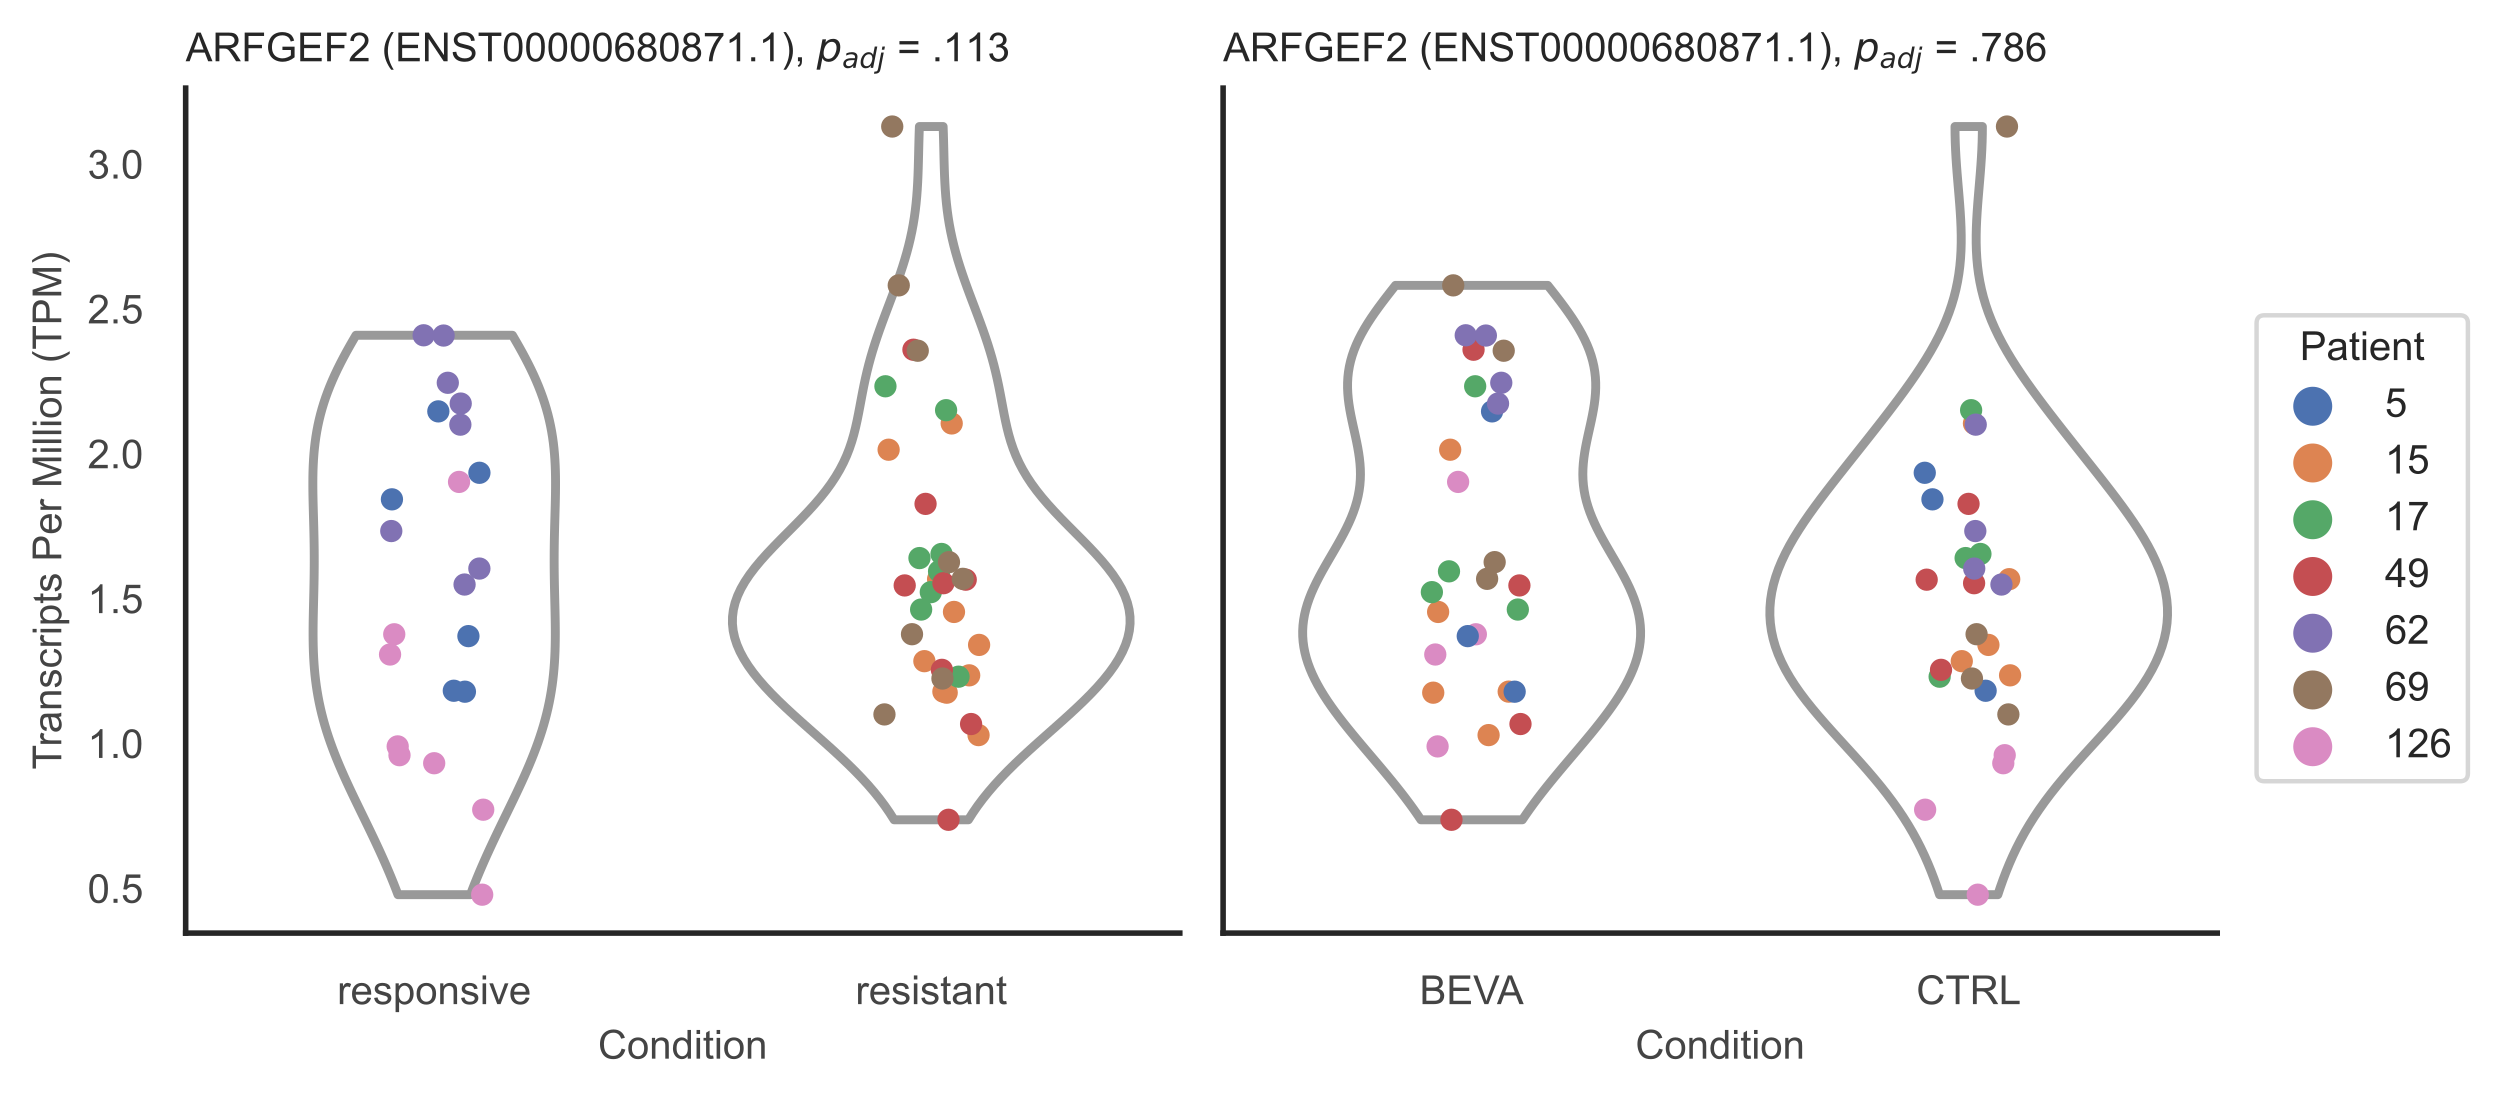 <?xml version="1.0" encoding="utf-8" standalone="no"?>
<!DOCTYPE svg PUBLIC "-//W3C//DTD SVG 1.1//EN"
  "http://www.w3.org/Graphics/SVG/1.1/DTD/svg11.dtd">
<!-- Created with matplotlib (https://matplotlib.org/) -->
<svg height="246.51pt" version="1.1" viewBox="0 0 560.896 246.51" width="560.896pt" xmlns="http://www.w3.org/2000/svg" xmlns:xlink="http://www.w3.org/1999/xlink">
 <defs>
  <style type="text/css">*{stroke-linecap:butt;stroke-linejoin:round;}</style>
 </defs>
 <g id="figure_1">
  <g id="patch_1">
   <path d="M 0 246.51 
L 560.896 246.51 
L 560.896 0 
L 0 0 
z
" style="fill:#ffffff;"/>
  </g>
  <g id="axes_1">
   <g id="patch_2">
    <path d="M 41.656 209.348 
L 264.694 209.348 
L 264.694 19.77 
L 41.656 19.77 
z
" style="fill:#ffffff;"/>
   </g>
   <g id="matplotlib.axis_1">
    <g id="xtick_1">
     <g id="text_1">
      <!-- responsive -->
      <g style="fill:#444444;" transform="translate(75.655 225.29)scale(0.09 -0.09)">
       <defs>
        <path d="M 6.5 0 
L 6.5 51.859 
L 14.406 51.859 
L 14.406 44 
Q 17.438 49.516 20 51.266 
Q 22.562 53.031 25.641 53.031 
Q 30.078 53.031 34.672 50.203 
L 31.641 42.047 
Q 28.422 43.953 25.203 43.953 
Q 22.312 43.953 20.016 42.219 
Q 17.719 40.484 16.75 37.406 
Q 15.281 32.719 15.281 27.156 
L 15.281 0 
z
" id="ArialMT-114"/>
        <path d="M 42.094 16.703 
L 51.172 15.578 
Q 49.031 7.625 43.219 3.219 
Q 37.406 -1.172 28.375 -1.172 
Q 17 -1.172 10.328 5.828 
Q 3.656 12.844 3.656 25.484 
Q 3.656 38.578 10.391 45.797 
Q 17.141 53.031 27.875 53.031 
Q 38.281 53.031 44.875 45.953 
Q 51.469 38.875 51.469 26.031 
Q 51.469 25.25 51.422 23.688 
L 12.75 23.688 
Q 13.234 15.141 17.578 10.594 
Q 21.922 6.062 28.422 6.062 
Q 33.25 6.062 36.672 8.594 
Q 40.094 11.141 42.094 16.703 
z
M 13.234 30.906 
L 42.188 30.906 
Q 41.609 37.453 38.875 40.719 
Q 34.672 45.797 27.984 45.797 
Q 21.922 45.797 17.797 41.75 
Q 13.672 37.703 13.234 30.906 
z
" id="ArialMT-101"/>
        <path d="M 3.078 15.484 
L 11.766 16.844 
Q 12.5 11.625 15.844 8.844 
Q 19.188 6.062 25.203 6.062 
Q 31.25 6.062 34.172 8.516 
Q 37.109 10.984 37.109 14.312 
Q 37.109 17.281 34.516 19 
Q 32.719 20.172 25.531 21.969 
Q 15.875 24.422 12.141 26.203 
Q 8.406 27.984 6.469 31.125 
Q 4.547 34.281 4.547 38.094 
Q 4.547 41.547 6.125 44.5 
Q 7.719 47.469 10.453 49.422 
Q 12.5 50.922 16.031 51.969 
Q 19.578 53.031 23.641 53.031 
Q 29.734 53.031 34.344 51.266 
Q 38.969 49.516 41.156 46.5 
Q 43.359 43.5 44.188 38.484 
L 35.594 37.312 
Q 35.016 41.312 32.203 43.547 
Q 29.391 45.797 24.266 45.797 
Q 18.219 45.797 15.625 43.797 
Q 13.031 41.797 13.031 39.109 
Q 13.031 37.406 14.109 36.031 
Q 15.188 34.625 17.484 33.688 
Q 18.797 33.203 25.25 31.453 
Q 34.578 28.953 38.25 27.359 
Q 41.938 25.781 44.031 22.75 
Q 46.141 19.734 46.141 15.234 
Q 46.141 10.844 43.578 6.953 
Q 41.016 3.078 36.172 0.953 
Q 31.344 -1.172 25.25 -1.172 
Q 15.141 -1.172 9.844 3.031 
Q 4.547 7.234 3.078 15.484 
z
" id="ArialMT-115"/>
        <path d="M 6.594 -19.875 
L 6.594 51.859 
L 14.594 51.859 
L 14.594 45.125 
Q 17.438 49.078 21 51.047 
Q 24.562 53.031 29.641 53.031 
Q 36.281 53.031 41.359 49.609 
Q 46.438 46.188 49.016 39.953 
Q 51.609 33.734 51.609 26.312 
Q 51.609 18.359 48.75 11.984 
Q 45.906 5.609 40.453 2.219 
Q 35.016 -1.172 29 -1.172 
Q 24.609 -1.172 21.109 0.688 
Q 17.625 2.547 15.375 5.375 
L 15.375 -19.875 
z
M 14.547 25.641 
Q 14.547 15.625 18.594 10.844 
Q 22.656 6.062 28.422 6.062 
Q 34.281 6.062 38.453 11.016 
Q 42.625 15.969 42.625 26.375 
Q 42.625 36.281 38.547 41.203 
Q 34.469 46.141 28.812 46.141 
Q 23.188 46.141 18.859 40.891 
Q 14.547 35.641 14.547 25.641 
z
" id="ArialMT-112"/>
        <path d="M 3.328 25.922 
Q 3.328 40.328 11.328 47.266 
Q 18.016 53.031 27.641 53.031 
Q 38.328 53.031 45.109 46.016 
Q 51.906 39.016 51.906 26.656 
Q 51.906 16.656 48.906 10.906 
Q 45.906 5.172 40.156 2 
Q 34.422 -1.172 27.641 -1.172 
Q 16.75 -1.172 10.031 5.812 
Q 3.328 12.797 3.328 25.922 
z
M 12.359 25.922 
Q 12.359 15.969 16.703 11.016 
Q 21.047 6.062 27.641 6.062 
Q 34.188 6.062 38.531 11.031 
Q 42.875 16.016 42.875 26.219 
Q 42.875 35.844 38.5 40.797 
Q 34.125 45.75 27.641 45.75 
Q 21.047 45.75 16.703 40.812 
Q 12.359 35.891 12.359 25.922 
z
" id="ArialMT-111"/>
        <path d="M 6.594 0 
L 6.594 51.859 
L 14.5 51.859 
L 14.5 44.484 
Q 20.219 53.031 31 53.031 
Q 35.688 53.031 39.625 51.344 
Q 43.562 49.656 45.516 46.922 
Q 47.469 44.188 48.25 40.438 
Q 48.734 37.984 48.734 31.891 
L 48.734 0 
L 39.938 0 
L 39.938 31.547 
Q 39.938 36.922 38.906 39.578 
Q 37.891 42.234 35.281 43.812 
Q 32.672 45.406 29.156 45.406 
Q 23.531 45.406 19.453 41.844 
Q 15.375 38.281 15.375 28.328 
L 15.375 0 
z
" id="ArialMT-110"/>
        <path d="M 6.641 61.469 
L 6.641 71.578 
L 15.438 71.578 
L 15.438 61.469 
z
M 6.641 0 
L 6.641 51.859 
L 15.438 51.859 
L 15.438 0 
z
" id="ArialMT-105"/>
        <path d="M 21 0 
L 1.266 51.859 
L 10.547 51.859 
L 21.688 20.797 
Q 23.484 15.766 25 10.359 
Q 26.172 14.453 28.266 20.219 
L 39.797 51.859 
L 48.828 51.859 
L 29.203 0 
z
" id="ArialMT-118"/>
       </defs>
       <use xlink:href="#ArialMT-114"/>
       <use x="33.301" xlink:href="#ArialMT-101"/>
       <use x="88.916" xlink:href="#ArialMT-115"/>
       <use x="138.916" xlink:href="#ArialMT-112"/>
       <use x="194.531" xlink:href="#ArialMT-111"/>
       <use x="250.146" xlink:href="#ArialMT-110"/>
       <use x="305.762" xlink:href="#ArialMT-115"/>
       <use x="355.762" xlink:href="#ArialMT-105"/>
       <use x="377.979" xlink:href="#ArialMT-118"/>
       <use x="427.979" xlink:href="#ArialMT-101"/>
      </g>
     </g>
    </g>
    <g id="xtick_2">
     <g id="text_2">
      <!-- resistant -->
      <g style="fill:#444444;" transform="translate(191.929 225.29)scale(0.09 -0.09)">
       <defs>
        <path d="M 25.781 7.859 
L 27.047 0.094 
Q 23.344 -0.688 20.406 -0.688 
Q 15.625 -0.688 12.984 0.828 
Q 10.359 2.344 9.281 4.812 
Q 8.203 7.281 8.203 15.188 
L 8.203 45.016 
L 1.766 45.016 
L 1.766 51.859 
L 8.203 51.859 
L 8.203 64.703 
L 16.938 69.969 
L 16.938 51.859 
L 25.781 51.859 
L 25.781 45.016 
L 16.938 45.016 
L 16.938 14.703 
Q 16.938 10.938 17.406 9.859 
Q 17.875 8.797 18.922 8.156 
Q 19.969 7.516 21.922 7.516 
Q 23.391 7.516 25.781 7.859 
z
" id="ArialMT-116"/>
        <path d="M 40.438 6.391 
Q 35.547 2.25 31.031 0.531 
Q 26.516 -1.172 21.344 -1.172 
Q 12.797 -1.172 8.203 3 
Q 3.609 7.172 3.609 13.672 
Q 3.609 17.484 5.344 20.625 
Q 7.078 23.781 9.891 25.688 
Q 12.703 27.594 16.219 28.562 
Q 18.797 29.25 24.031 29.891 
Q 34.672 31.156 39.703 32.906 
Q 39.75 34.719 39.75 35.203 
Q 39.75 40.578 37.25 42.781 
Q 33.891 45.75 27.25 45.75 
Q 21.047 45.75 18.094 43.578 
Q 15.141 41.406 13.719 35.891 
L 5.125 37.062 
Q 6.297 42.578 8.984 45.969 
Q 11.672 49.359 16.75 51.188 
Q 21.828 53.031 28.516 53.031 
Q 35.156 53.031 39.297 51.469 
Q 43.453 49.906 45.406 47.531 
Q 47.359 45.172 48.141 41.547 
Q 48.578 39.312 48.578 33.453 
L 48.578 21.734 
Q 48.578 9.469 49.141 6.219 
Q 49.703 2.984 51.375 0 
L 42.188 0 
Q 40.828 2.734 40.438 6.391 
z
M 39.703 26.031 
Q 34.906 24.078 25.344 22.703 
Q 19.922 21.922 17.672 20.938 
Q 15.438 19.969 14.203 18.094 
Q 12.984 16.219 12.984 13.922 
Q 12.984 10.406 15.641 8.062 
Q 18.312 5.719 23.438 5.719 
Q 28.516 5.719 32.469 7.938 
Q 36.422 10.156 38.281 14.016 
Q 39.703 17 39.703 22.797 
z
" id="ArialMT-97"/>
       </defs>
       <use xlink:href="#ArialMT-114"/>
       <use x="33.301" xlink:href="#ArialMT-101"/>
       <use x="88.916" xlink:href="#ArialMT-115"/>
       <use x="138.916" xlink:href="#ArialMT-105"/>
       <use x="161.133" xlink:href="#ArialMT-115"/>
       <use x="211.133" xlink:href="#ArialMT-116"/>
       <use x="238.916" xlink:href="#ArialMT-97"/>
       <use x="294.531" xlink:href="#ArialMT-110"/>
       <use x="350.146" xlink:href="#ArialMT-116"/>
      </g>
     </g>
    </g>
    <g id="text_3">
     <!-- Condition -->
     <g style="fill:#444444;" transform="translate(134.163 237.521)scale(0.09 -0.09)">
      <defs>
       <path d="M 58.797 25.094 
L 68.266 22.703 
Q 65.281 11.031 57.547 4.906 
Q 49.812 -1.219 38.625 -1.219 
Q 27.047 -1.219 19.797 3.484 
Q 12.547 8.203 8.766 17.141 
Q 4.984 26.078 4.984 36.328 
Q 4.984 47.516 9.25 55.828 
Q 13.531 64.156 21.406 68.469 
Q 29.297 72.797 38.766 72.797 
Q 49.516 72.797 56.828 67.328 
Q 64.156 61.859 67.047 51.953 
L 57.719 49.75 
Q 55.219 57.562 50.484 61.125 
Q 45.75 64.703 38.578 64.703 
Q 30.328 64.703 24.781 60.734 
Q 19.234 56.781 16.984 50.109 
Q 14.75 43.453 14.75 36.375 
Q 14.75 27.25 17.406 20.438 
Q 20.062 13.625 25.672 10.25 
Q 31.297 6.891 37.844 6.891 
Q 45.797 6.891 51.312 11.469 
Q 56.844 16.062 58.797 25.094 
z
" id="ArialMT-67"/>
       <path d="M 40.234 0 
L 40.234 6.547 
Q 35.297 -1.172 25.734 -1.172 
Q 19.531 -1.172 14.328 2.25 
Q 9.125 5.672 6.266 11.797 
Q 3.422 17.922 3.422 25.875 
Q 3.422 33.641 6 39.969 
Q 8.594 46.297 13.766 49.656 
Q 18.953 53.031 25.344 53.031 
Q 30.031 53.031 33.688 51.047 
Q 37.359 49.078 39.656 45.906 
L 39.656 71.578 
L 48.391 71.578 
L 48.391 0 
z
M 12.453 25.875 
Q 12.453 15.922 16.641 10.984 
Q 20.844 6.062 26.562 6.062 
Q 32.328 6.062 36.344 10.766 
Q 40.375 15.484 40.375 25.141 
Q 40.375 35.797 36.266 40.766 
Q 32.172 45.75 26.172 45.75 
Q 20.312 45.75 16.375 40.969 
Q 12.453 36.188 12.453 25.875 
z
" id="ArialMT-100"/>
      </defs>
      <use xlink:href="#ArialMT-67"/>
      <use x="72.217" xlink:href="#ArialMT-111"/>
      <use x="127.832" xlink:href="#ArialMT-110"/>
      <use x="183.447" xlink:href="#ArialMT-100"/>
      <use x="239.062" xlink:href="#ArialMT-105"/>
      <use x="261.279" xlink:href="#ArialMT-116"/>
      <use x="289.062" xlink:href="#ArialMT-105"/>
      <use x="311.279" xlink:href="#ArialMT-111"/>
      <use x="366.895" xlink:href="#ArialMT-110"/>
     </g>
    </g>
   </g>
   <g id="matplotlib.axis_2">
    <g id="ytick_1">
     <g id="text_4">
      <!-- 0.5 -->
      <g style="fill:#444444;" transform="translate(19.646 202.553)scale(0.09 -0.09)">
       <defs>
        <path d="M 4.156 35.297 
Q 4.156 48 6.766 55.734 
Q 9.375 63.484 14.516 67.672 
Q 19.672 71.875 27.484 71.875 
Q 33.25 71.875 37.594 69.547 
Q 41.938 67.234 44.766 62.859 
Q 47.609 58.5 49.219 52.219 
Q 50.828 45.953 50.828 35.297 
Q 50.828 22.703 48.234 14.969 
Q 45.656 7.234 40.5 3 
Q 35.359 -1.219 27.484 -1.219 
Q 17.141 -1.219 11.234 6.203 
Q 4.156 15.141 4.156 35.297 
z
M 13.188 35.297 
Q 13.188 17.672 17.312 11.828 
Q 21.438 6 27.484 6 
Q 33.547 6 37.672 11.859 
Q 41.797 17.719 41.797 35.297 
Q 41.797 52.984 37.672 58.781 
Q 33.547 64.594 27.391 64.594 
Q 21.344 64.594 17.719 59.469 
Q 13.188 52.938 13.188 35.297 
z
" id="ArialMT-48"/>
        <path d="M 9.078 0 
L 9.078 10.016 
L 19.094 10.016 
L 19.094 0 
z
" id="ArialMT-46"/>
        <path d="M 4.156 18.75 
L 13.375 19.531 
Q 14.406 12.797 18.141 9.391 
Q 21.875 6 27.156 6 
Q 33.5 6 37.891 10.781 
Q 42.281 15.578 42.281 23.484 
Q 42.281 31 38.062 35.344 
Q 33.844 39.703 27 39.703 
Q 22.75 39.703 19.328 37.766 
Q 15.922 35.844 13.969 32.766 
L 5.719 33.844 
L 12.641 70.609 
L 48.25 70.609 
L 48.25 62.203 
L 19.672 62.203 
L 15.828 42.969 
Q 22.266 47.469 29.344 47.469 
Q 38.719 47.469 45.156 40.969 
Q 51.609 34.469 51.609 24.266 
Q 51.609 14.547 45.953 7.469 
Q 39.062 -1.219 27.156 -1.219 
Q 17.391 -1.219 11.203 4.25 
Q 5.031 9.719 4.156 18.75 
z
" id="ArialMT-53"/>
       </defs>
       <use xlink:href="#ArialMT-48"/>
       <use x="55.615" xlink:href="#ArialMT-46"/>
       <use x="83.398" xlink:href="#ArialMT-53"/>
      </g>
     </g>
    </g>
    <g id="ytick_2">
     <g id="text_5">
      <!-- 1.0 -->
      <g style="fill:#444444;" transform="translate(19.646 170.055)scale(0.09 -0.09)">
       <defs>
        <path d="M 37.25 0 
L 28.469 0 
L 28.469 56 
Q 25.297 52.984 20.141 49.953 
Q 14.984 46.922 10.891 45.406 
L 10.891 53.906 
Q 18.266 57.375 23.781 62.297 
Q 29.297 67.234 31.594 71.875 
L 37.25 71.875 
z
" id="ArialMT-49"/>
       </defs>
       <use xlink:href="#ArialMT-49"/>
       <use x="55.615" xlink:href="#ArialMT-46"/>
       <use x="83.398" xlink:href="#ArialMT-48"/>
      </g>
     </g>
    </g>
    <g id="ytick_3">
     <g id="text_6">
      <!-- 1.5 -->
      <g style="fill:#444444;" transform="translate(19.646 137.556)scale(0.09 -0.09)">
       <use xlink:href="#ArialMT-49"/>
       <use x="55.615" xlink:href="#ArialMT-46"/>
       <use x="83.398" xlink:href="#ArialMT-53"/>
      </g>
     </g>
    </g>
    <g id="ytick_4">
     <g id="text_7">
      <!-- 2.0 -->
      <g style="fill:#444444;" transform="translate(19.646 105.058)scale(0.09 -0.09)">
       <defs>
        <path d="M 50.344 8.453 
L 50.344 0 
L 3.031 0 
Q 2.938 3.172 4.047 6.109 
Q 5.859 10.938 9.828 15.625 
Q 13.812 20.312 21.344 26.469 
Q 33.016 36.031 37.109 41.625 
Q 41.219 47.219 41.219 52.203 
Q 41.219 57.422 37.469 61 
Q 33.734 64.594 27.734 64.594 
Q 21.391 64.594 17.578 60.781 
Q 13.766 56.984 13.719 50.25 
L 4.688 51.172 
Q 5.609 61.281 11.656 66.578 
Q 17.719 71.875 27.938 71.875 
Q 38.234 71.875 44.234 66.156 
Q 50.25 60.453 50.25 52 
Q 50.25 47.703 48.484 43.547 
Q 46.734 39.406 42.656 34.812 
Q 38.578 30.219 29.109 22.219 
Q 21.188 15.578 18.938 13.203 
Q 16.703 10.844 15.234 8.453 
z
" id="ArialMT-50"/>
       </defs>
       <use xlink:href="#ArialMT-50"/>
       <use x="55.615" xlink:href="#ArialMT-46"/>
       <use x="83.398" xlink:href="#ArialMT-48"/>
      </g>
     </g>
    </g>
    <g id="ytick_5">
     <g id="text_8">
      <!-- 2.5 -->
      <g style="fill:#444444;" transform="translate(19.646 72.559)scale(0.09 -0.09)">
       <use xlink:href="#ArialMT-50"/>
       <use x="55.615" xlink:href="#ArialMT-46"/>
       <use x="83.398" xlink:href="#ArialMT-53"/>
      </g>
     </g>
    </g>
    <g id="ytick_6">
     <g id="text_9">
      <!-- 3.0 -->
      <g style="fill:#444444;" transform="translate(19.646 40.06)scale(0.09 -0.09)">
       <defs>
        <path d="M 4.203 18.891 
L 12.984 20.062 
Q 14.5 12.594 18.141 9.297 
Q 21.781 6 27 6 
Q 33.203 6 37.469 10.297 
Q 41.75 14.594 41.75 20.953 
Q 41.75 27 37.797 30.922 
Q 33.844 34.859 27.734 34.859 
Q 25.25 34.859 21.531 33.891 
L 22.516 41.609 
Q 23.391 41.5 23.922 41.5 
Q 29.547 41.5 34.031 44.422 
Q 38.531 47.359 38.531 53.469 
Q 38.531 58.297 35.25 61.469 
Q 31.984 64.656 26.812 64.656 
Q 21.688 64.656 18.266 61.422 
Q 14.844 58.203 13.875 51.766 
L 5.078 53.328 
Q 6.688 62.156 12.391 67.016 
Q 18.109 71.875 26.609 71.875 
Q 32.469 71.875 37.391 69.359 
Q 42.328 66.844 44.938 62.5 
Q 47.562 58.156 47.562 53.266 
Q 47.562 48.641 45.062 44.828 
Q 42.578 41.016 37.703 38.766 
Q 44.047 37.312 47.562 32.688 
Q 51.078 28.078 51.078 21.141 
Q 51.078 11.766 44.234 5.25 
Q 37.406 -1.266 26.953 -1.266 
Q 17.531 -1.266 11.297 4.344 
Q 5.078 9.969 4.203 18.891 
z
" id="ArialMT-51"/>
       </defs>
       <use xlink:href="#ArialMT-51"/>
       <use x="55.615" xlink:href="#ArialMT-46"/>
       <use x="83.398" xlink:href="#ArialMT-48"/>
      </g>
     </g>
    </g>
    <g id="text_10">
     <!-- Transcripts Per Million (TPM) -->
     <g style="fill:#444444;" transform="translate(13.752 172.644)rotate(-90)scale(0.09 -0.09)">
      <defs>
       <path d="M 25.922 0 
L 25.922 63.141 
L 2.344 63.141 
L 2.344 71.578 
L 59.078 71.578 
L 59.078 63.141 
L 35.406 63.141 
L 35.406 0 
z
" id="ArialMT-84"/>
       <path d="M 40.438 19 
L 49.078 17.875 
Q 47.656 8.938 41.812 3.875 
Q 35.984 -1.172 27.484 -1.172 
Q 16.844 -1.172 10.375 5.781 
Q 3.906 12.75 3.906 25.734 
Q 3.906 34.125 6.688 40.422 
Q 9.469 46.734 15.156 49.875 
Q 20.844 53.031 27.547 53.031 
Q 35.984 53.031 41.359 48.75 
Q 46.734 44.484 48.25 36.625 
L 39.703 35.297 
Q 38.484 40.531 35.375 43.156 
Q 32.281 45.797 27.875 45.797 
Q 21.234 45.797 17.078 41.031 
Q 12.938 36.281 12.938 25.984 
Q 12.938 15.531 16.938 10.797 
Q 20.953 6.062 27.391 6.062 
Q 32.562 6.062 36.031 9.234 
Q 39.5 12.406 40.438 19 
z
" id="ArialMT-99"/>
       <path id="ArialMT-32"/>
       <path d="M 7.719 0 
L 7.719 71.578 
L 34.719 71.578 
Q 41.844 71.578 45.609 70.906 
Q 50.875 70.016 54.438 67.547 
Q 58.016 65.094 60.188 60.641 
Q 62.359 56.203 62.359 50.875 
Q 62.359 41.75 56.547 35.422 
Q 50.734 29.109 35.547 29.109 
L 17.188 29.109 
L 17.188 0 
z
M 17.188 37.547 
L 35.688 37.547 
Q 44.875 37.547 48.734 40.969 
Q 52.594 44.391 52.594 50.594 
Q 52.594 55.078 50.312 58.266 
Q 48.047 61.469 44.344 62.5 
Q 41.938 63.141 35.5 63.141 
L 17.188 63.141 
z
" id="ArialMT-80"/>
       <path d="M 7.422 0 
L 7.422 71.578 
L 21.688 71.578 
L 38.625 20.906 
Q 40.969 13.812 42.047 10.297 
Q 43.266 14.203 45.844 21.781 
L 62.984 71.578 
L 75.734 71.578 
L 75.734 0 
L 66.609 0 
L 66.609 59.906 
L 45.797 0 
L 37.25 0 
L 16.547 60.938 
L 16.547 0 
z
" id="ArialMT-77"/>
       <path d="M 6.391 0 
L 6.391 71.578 
L 15.188 71.578 
L 15.188 0 
z
" id="ArialMT-108"/>
       <path d="M 23.391 -21.047 
Q 16.109 -11.859 11.078 0.438 
Q 6.062 12.75 6.062 25.922 
Q 6.062 37.547 9.812 48.188 
Q 14.203 60.547 23.391 72.797 
L 29.688 72.797 
Q 23.781 62.641 21.875 58.297 
Q 18.891 51.562 17.188 44.234 
Q 15.094 35.109 15.094 25.875 
Q 15.094 2.391 29.688 -21.047 
z
" id="ArialMT-40"/>
       <path d="M 12.359 -21.047 
L 6.062 -21.047 
Q 20.656 2.391 20.656 25.875 
Q 20.656 35.062 18.562 44.094 
Q 16.891 51.422 13.922 58.156 
Q 12.016 62.547 6.062 72.797 
L 12.359 72.797 
Q 21.531 60.547 25.922 48.188 
Q 29.688 37.547 29.688 25.922 
Q 29.688 12.75 24.625 0.438 
Q 19.578 -11.859 12.359 -21.047 
z
" id="ArialMT-41"/>
      </defs>
      <use xlink:href="#ArialMT-84"/>
      <use x="57.334" xlink:href="#ArialMT-114"/>
      <use x="90.635" xlink:href="#ArialMT-97"/>
      <use x="146.25" xlink:href="#ArialMT-110"/>
      <use x="201.865" xlink:href="#ArialMT-115"/>
      <use x="251.865" xlink:href="#ArialMT-99"/>
      <use x="301.865" xlink:href="#ArialMT-114"/>
      <use x="335.166" xlink:href="#ArialMT-105"/>
      <use x="357.383" xlink:href="#ArialMT-112"/>
      <use x="412.998" xlink:href="#ArialMT-116"/>
      <use x="440.781" xlink:href="#ArialMT-115"/>
      <use x="490.781" xlink:href="#ArialMT-32"/>
      <use x="518.564" xlink:href="#ArialMT-80"/>
      <use x="585.264" xlink:href="#ArialMT-101"/>
      <use x="640.879" xlink:href="#ArialMT-114"/>
      <use x="674.18" xlink:href="#ArialMT-32"/>
      <use x="701.963" xlink:href="#ArialMT-77"/>
      <use x="785.264" xlink:href="#ArialMT-105"/>
      <use x="807.48" xlink:href="#ArialMT-108"/>
      <use x="829.697" xlink:href="#ArialMT-108"/>
      <use x="851.914" xlink:href="#ArialMT-105"/>
      <use x="874.131" xlink:href="#ArialMT-111"/>
      <use x="929.746" xlink:href="#ArialMT-110"/>
      <use x="985.361" xlink:href="#ArialMT-32"/>
      <use x="1013.145" xlink:href="#ArialMT-40"/>
      <use x="1046.445" xlink:href="#ArialMT-84"/>
      <use x="1107.529" xlink:href="#ArialMT-80"/>
      <use x="1174.229" xlink:href="#ArialMT-77"/>
      <use x="1257.529" xlink:href="#ArialMT-41"/>
     </g>
    </g>
   </g>
   <g id="PolyCollection_1">
    <defs>
     <path d="M 105.541 -45.779 
L 89.29 -45.779 
L 88.807 -47.046 
L 88.308 -48.314 
L 87.794 -49.582 
L 87.265 -50.85 
L 86.723 -52.117 
L 86.168 -53.385 
L 85.6 -54.653 
L 85.021 -55.921 
L 84.432 -57.188 
L 83.835 -58.456 
L 83.23 -59.724 
L 82.619 -60.992 
L 82.004 -62.259 
L 81.387 -63.527 
L 80.77 -64.795 
L 80.154 -66.063 
L 79.543 -67.33 
L 78.937 -68.598 
L 78.34 -69.866 
L 77.753 -71.134 
L 77.178 -72.401 
L 76.618 -73.669 
L 76.075 -74.937 
L 75.55 -76.205 
L 75.045 -77.472 
L 74.562 -78.74 
L 74.102 -80.008 
L 73.667 -81.276 
L 73.257 -82.543 
L 72.873 -83.811 
L 72.517 -85.079 
L 72.189 -86.347 
L 71.888 -87.614 
L 71.615 -88.882 
L 71.37 -90.15 
L 71.152 -91.418 
L 70.96 -92.685 
L 70.795 -93.953 
L 70.654 -95.221 
L 70.537 -96.489 
L 70.442 -97.756 
L 70.367 -99.024 
L 70.312 -100.292 
L 70.274 -101.56 
L 70.252 -102.827 
L 70.243 -104.095 
L 70.245 -105.363 
L 70.257 -106.631 
L 70.277 -107.898 
L 70.302 -109.166 
L 70.33 -110.434 
L 70.361 -111.702 
L 70.391 -112.969 
L 70.421 -114.237 
L 70.447 -115.505 
L 70.469 -116.773 
L 70.486 -118.04 
L 70.497 -119.308 
L 70.502 -120.576 
L 70.5 -121.844 
L 70.492 -123.111 
L 70.476 -124.379 
L 70.455 -125.647 
L 70.428 -126.915 
L 70.397 -128.182 
L 70.363 -129.45 
L 70.327 -130.718 
L 70.292 -131.986 
L 70.258 -133.253 
L 70.229 -134.521 
L 70.206 -135.789 
L 70.192 -137.057 
L 70.189 -138.324 
L 70.199 -139.592 
L 70.226 -140.86 
L 70.272 -142.128 
L 70.339 -143.395 
L 70.43 -144.663 
L 70.547 -145.931 
L 70.692 -147.199 
L 70.867 -148.466 
L 71.074 -149.734 
L 71.315 -151.002 
L 71.592 -152.27 
L 71.904 -153.537 
L 72.253 -154.805 
L 72.639 -156.073 
L 73.062 -157.341 
L 73.523 -158.608 
L 74.019 -159.876 
L 74.552 -161.144 
L 75.118 -162.412 
L 75.716 -163.679 
L 76.346 -164.947 
L 77.003 -166.215 
L 77.686 -167.483 
L 78.391 -168.75 
L 79.116 -170.018 
L 79.858 -171.286 
L 114.973 -171.286 
L 114.973 -171.286 
L 115.715 -170.018 
L 116.44 -168.75 
L 117.145 -167.483 
L 117.828 -166.215 
L 118.485 -164.947 
L 119.114 -163.679 
L 119.713 -162.412 
L 120.279 -161.144 
L 120.811 -159.876 
L 121.308 -158.608 
L 121.769 -157.341 
L 122.192 -156.073 
L 122.578 -154.805 
L 122.927 -153.537 
L 123.239 -152.27 
L 123.515 -151.002 
L 123.757 -149.734 
L 123.964 -148.466 
L 124.139 -147.199 
L 124.284 -145.931 
L 124.401 -144.663 
L 124.492 -143.395 
L 124.559 -142.128 
L 124.605 -140.86 
L 124.632 -139.592 
L 124.642 -138.324 
L 124.639 -137.057 
L 124.625 -135.789 
L 124.602 -134.521 
L 124.573 -133.253 
L 124.539 -131.986 
L 124.504 -130.718 
L 124.468 -129.45 
L 124.434 -128.182 
L 124.403 -126.915 
L 124.376 -125.647 
L 124.355 -124.379 
L 124.339 -123.111 
L 124.331 -121.844 
L 124.329 -120.576 
L 124.333 -119.308 
L 124.345 -118.04 
L 124.362 -116.773 
L 124.384 -115.505 
L 124.41 -114.237 
L 124.44 -112.969 
L 124.47 -111.702 
L 124.501 -110.434 
L 124.529 -109.166 
L 124.554 -107.898 
L 124.574 -106.631 
L 124.586 -105.363 
L 124.588 -104.095 
L 124.579 -102.827 
L 124.557 -101.56 
L 124.519 -100.292 
L 124.463 -99.024 
L 124.389 -97.756 
L 124.294 -96.489 
L 124.177 -95.221 
L 124.036 -93.953 
L 123.871 -92.685 
L 123.679 -91.418 
L 123.461 -90.15 
L 123.216 -88.882 
L 122.943 -87.614 
L 122.642 -86.347 
L 122.314 -85.079 
L 121.958 -83.811 
L 121.574 -82.543 
L 121.164 -81.276 
L 120.729 -80.008 
L 120.269 -78.74 
L 119.786 -77.472 
L 119.281 -76.205 
L 118.756 -74.937 
L 118.213 -73.669 
L 117.653 -72.401 
L 117.078 -71.134 
L 116.491 -69.866 
L 115.894 -68.598 
L 115.288 -67.33 
L 114.677 -66.063 
L 114.061 -64.795 
L 113.444 -63.527 
L 112.827 -62.259 
L 112.212 -60.992 
L 111.601 -59.724 
L 110.996 -58.456 
L 110.399 -57.188 
L 109.81 -55.921 
L 109.231 -54.653 
L 108.663 -53.385 
L 108.108 -52.117 
L 107.565 -50.85 
L 107.037 -49.582 
L 106.523 -48.314 
L 106.024 -47.046 
L 105.541 -45.779 
z
" id="m8413ace6e4" style="stroke:#999999;stroke-width:2;"/>
    </defs>
    <g clip-path="url(#p7172c84abf)">
     <use style="fill:#ffffff;stroke:#999999;stroke-width:2;" x="0" xlink:href="#m8413ace6e4" y="246.51"/>
    </g>
   </g>
   <g id="PolyCollection_2">
    <defs>
     <path d="M 217.269 -62.583 
L 200.6 -62.583 
L 199.604 -64.155 
L 198.518 -65.726 
L 197.343 -67.297 
L 196.077 -68.868 
L 194.722 -70.439 
L 193.281 -72.01 
L 191.761 -73.581 
L 190.169 -75.152 
L 188.514 -76.723 
L 186.807 -78.295 
L 185.063 -79.866 
L 183.295 -81.437 
L 181.52 -83.008 
L 179.753 -84.579 
L 178.011 -86.15 
L 176.311 -87.721 
L 174.669 -89.292 
L 173.102 -90.863 
L 171.624 -92.434 
L 170.249 -94.006 
L 168.99 -95.577 
L 167.86 -97.148 
L 166.87 -98.719 
L 166.03 -100.29 
L 165.348 -101.861 
L 164.833 -103.432 
L 164.491 -105.003 
L 164.327 -106.574 
L 164.345 -108.145 
L 164.545 -109.717 
L 164.929 -111.288 
L 165.491 -112.859 
L 166.227 -114.43 
L 167.127 -116.001 
L 168.178 -117.572 
L 169.367 -119.143 
L 170.675 -120.714 
L 172.08 -122.285 
L 173.562 -123.856 
L 175.095 -125.428 
L 176.655 -126.999 
L 178.217 -128.57 
L 179.757 -130.141 
L 181.253 -131.712 
L 182.685 -133.283 
L 184.035 -134.854 
L 185.291 -136.425 
L 186.442 -137.996 
L 187.483 -139.567 
L 188.412 -141.139 
L 189.231 -142.71 
L 189.945 -144.281 
L 190.561 -145.852 
L 191.092 -147.423 
L 191.549 -148.994 
L 191.945 -150.565 
L 192.295 -152.136 
L 192.614 -153.707 
L 192.913 -155.278 
L 193.207 -156.85 
L 193.505 -158.421 
L 193.818 -159.992 
L 194.153 -161.563 
L 194.515 -163.134 
L 194.909 -164.705 
L 195.336 -166.276 
L 195.797 -167.847 
L 196.29 -169.418 
L 196.812 -170.989 
L 197.36 -172.561 
L 197.928 -174.132 
L 198.512 -175.703 
L 199.104 -177.274 
L 199.7 -178.845 
L 200.292 -180.416 
L 200.874 -181.987 
L 201.441 -183.558 
L 201.986 -185.129 
L 202.505 -186.7 
L 202.994 -188.272 
L 203.448 -189.843 
L 203.865 -191.414 
L 204.242 -192.985 
L 204.579 -194.556 
L 204.875 -196.127 
L 205.131 -197.698 
L 205.348 -199.269 
L 205.528 -200.84 
L 205.675 -202.411 
L 205.792 -203.983 
L 205.885 -205.554 
L 205.956 -207.125 
L 206.011 -208.696 
L 206.056 -210.267 
L 206.094 -211.838 
L 206.131 -213.409 
L 206.171 -214.98 
L 206.216 -216.551 
L 206.27 -218.122 
L 211.599 -218.122 
L 211.599 -218.122 
L 211.653 -216.551 
L 211.698 -214.98 
L 211.738 -213.409 
L 211.775 -211.838 
L 211.813 -210.267 
L 211.858 -208.696 
L 211.913 -207.125 
L 211.985 -205.554 
L 212.077 -203.983 
L 212.194 -202.411 
L 212.341 -200.84 
L 212.521 -199.269 
L 212.738 -197.698 
L 212.994 -196.127 
L 213.29 -194.556 
L 213.627 -192.985 
L 214.004 -191.414 
L 214.421 -189.843 
L 214.875 -188.272 
L 215.364 -186.7 
L 215.883 -185.129 
L 216.428 -183.558 
L 216.995 -181.987 
L 217.577 -180.416 
L 218.169 -178.845 
L 218.765 -177.274 
L 219.357 -175.703 
L 219.941 -174.132 
L 220.509 -172.561 
L 221.057 -170.989 
L 221.579 -169.418 
L 222.072 -167.847 
L 222.533 -166.276 
L 222.96 -164.705 
L 223.354 -163.134 
L 223.716 -161.563 
L 224.051 -159.992 
L 224.364 -158.421 
L 224.662 -156.85 
L 224.956 -155.278 
L 225.255 -153.707 
L 225.574 -152.136 
L 225.924 -150.565 
L 226.32 -148.994 
L 226.777 -147.423 
L 227.308 -145.852 
L 227.924 -144.281 
L 228.638 -142.71 
L 229.457 -141.139 
L 230.386 -139.567 
L 231.427 -137.996 
L 232.578 -136.425 
L 233.834 -134.854 
L 235.184 -133.283 
L 236.616 -131.712 
L 238.112 -130.141 
L 239.652 -128.57 
L 241.214 -126.999 
L 242.774 -125.428 
L 244.307 -123.856 
L 245.789 -122.285 
L 247.194 -120.714 
L 248.502 -119.143 
L 249.691 -117.572 
L 250.742 -116.001 
L 251.642 -114.43 
L 252.378 -112.859 
L 252.94 -111.288 
L 253.324 -109.717 
L 253.524 -108.145 
L 253.542 -106.574 
L 253.378 -105.003 
L 253.036 -103.432 
L 252.521 -101.861 
L 251.839 -100.29 
L 250.999 -98.719 
L 250.009 -97.148 
L 248.879 -95.577 
L 247.62 -94.006 
L 246.245 -92.434 
L 244.767 -90.863 
L 243.2 -89.292 
L 241.558 -87.721 
L 239.858 -86.15 
L 238.116 -84.579 
L 236.349 -83.008 
L 234.574 -81.437 
L 232.806 -79.866 
L 231.062 -78.295 
L 229.355 -76.723 
L 227.7 -75.152 
L 226.108 -73.581 
L 224.588 -72.01 
L 223.147 -70.439 
L 221.792 -68.868 
L 220.526 -67.297 
L 219.351 -65.726 
L 218.265 -64.155 
L 217.269 -62.583 
z
" id="ma49aba7263" style="stroke:#999999;stroke-width:2;"/>
    </defs>
    <g clip-path="url(#p7172c84abf)">
     <use style="fill:#ffffff;stroke:#999999;stroke-width:2;" x="0" xlink:href="#ma49aba7263" y="246.51"/>
    </g>
   </g>
   <g id="PathCollection_1"/>
   <g id="PathCollection_2"/>
   <g id="PathCollection_3"/>
   <g id="PathCollection_4"/>
   <g id="PathCollection_5"/>
   <g id="PathCollection_6"/>
   <g id="PathCollection_7"/>
   <g id="patch_3">
    <path d="M 41.656 209.348 
L 41.656 19.77 
" style="fill:none;stroke:#262626;stroke-linecap:square;stroke-linejoin:miter;stroke-width:1.25;"/>
   </g>
   <g id="patch_4">
    <path d="M 41.656 209.348 
L 264.694 209.348 
" style="fill:none;stroke:#262626;stroke-linecap:square;stroke-linejoin:miter;stroke-width:1.25;"/>
   </g>
   <g id="PathCollection_8">
    <defs>
     <path d="M 0 2.5 
C 0.663 2.5 1.299 2.237 1.768 1.768 
C 2.237 1.299 2.5 0.663 2.5 -0 
C 2.5 -0.663 2.237 -1.299 1.768 -1.768 
C 1.299 -2.237 0.663 -2.5 0 -2.5 
C -0.663 -2.5 -1.299 -2.237 -1.768 -1.768 
C -2.237 -1.299 -2.5 -0.663 -2.5 0 
C -2.5 0.663 -2.237 1.299 -1.768 1.768 
C -1.299 2.237 -0.663 2.5 0 2.5 
z
" id="C0_0_1ed5ffe8b1"/>
    </defs>
    <g clip-path="url(#p7172c84abf)">
     <use style="fill:#da8bc3;" x="87.512" xlink:href="#C0_0_1ed5ffe8b1" y="146.844"/>
    </g>
    <g clip-path="url(#p7172c84abf)">
     <use style="fill:#da8bc3;" x="89.227" xlink:href="#C0_0_1ed5ffe8b1" y="167.461"/>
    </g>
    <g clip-path="url(#p7172c84abf)">
     <use style="fill:#da8bc3;" x="88.453" xlink:href="#C0_0_1ed5ffe8b1" y="142.305"/>
    </g>
    <g clip-path="url(#p7172c84abf)">
     <use style="fill:#da8bc3;" x="102.991" xlink:href="#C0_0_1ed5ffe8b1" y="108.121"/>
    </g>
    <g clip-path="url(#p7172c84abf)">
     <use style="fill:#da8bc3;" x="89.631" xlink:href="#C0_0_1ed5ffe8b1" y="169.432"/>
    </g>
    <g clip-path="url(#p7172c84abf)">
     <use style="fill:#da8bc3;" x="97.415" xlink:href="#C0_0_1ed5ffe8b1" y="171.236"/>
    </g>
    <g clip-path="url(#p7172c84abf)">
     <use style="fill:#da8bc3;" x="108.183" xlink:href="#C0_0_1ed5ffe8b1" y="200.731"/>
    </g>
    <g clip-path="url(#p7172c84abf)">
     <use style="fill:#da8bc3;" x="108.416" xlink:href="#C0_0_1ed5ffe8b1" y="181.663"/>
    </g>
    <g clip-path="url(#p7172c84abf)">
     <use style="fill:#4c72b0;" x="98.345" xlink:href="#C0_0_1ed5ffe8b1" y="92.296"/>
    </g>
    <g clip-path="url(#p7172c84abf)">
     <use style="fill:#4c72b0;" x="104.308" xlink:href="#C0_0_1ed5ffe8b1" y="155.188"/>
    </g>
    <g clip-path="url(#p7172c84abf)">
     <use style="fill:#4c72b0;" x="105.093" xlink:href="#C0_0_1ed5ffe8b1" y="142.719"/>
    </g>
    <g clip-path="url(#p7172c84abf)">
     <use style="fill:#4c72b0;" x="107.559" xlink:href="#C0_0_1ed5ffe8b1" y="106.075"/>
    </g>
    <g clip-path="url(#p7172c84abf)">
     <use style="fill:#4c72b0;" x="101.819" xlink:href="#C0_0_1ed5ffe8b1" y="154.975"/>
    </g>
    <g clip-path="url(#p7172c84abf)">
     <use style="fill:#4c72b0;" x="87.934" xlink:href="#C0_0_1ed5ffe8b1" y="112.031"/>
    </g>
    <g clip-path="url(#p7172c84abf)">
     <use style="fill:#8172b3;" x="100.467" xlink:href="#C0_0_1ed5ffe8b1" y="85.882"/>
    </g>
    <g clip-path="url(#p7172c84abf)">
     <use style="fill:#8172b3;" x="95.05" xlink:href="#C0_0_1ed5ffe8b1" y="75.224"/>
    </g>
    <g clip-path="url(#p7172c84abf)">
     <use style="fill:#8172b3;" x="99.529" xlink:href="#C0_0_1ed5ffe8b1" y="75.283"/>
    </g>
    <g clip-path="url(#p7172c84abf)">
     <use style="fill:#8172b3;" x="103.363" xlink:href="#C0_0_1ed5ffe8b1" y="90.544"/>
    </g>
    <g clip-path="url(#p7172c84abf)">
     <use style="fill:#8172b3;" x="107.55" xlink:href="#C0_0_1ed5ffe8b1" y="127.562"/>
    </g>
    <g clip-path="url(#p7172c84abf)">
     <use style="fill:#8172b3;" x="104.229" xlink:href="#C0_0_1ed5ffe8b1" y="131.144"/>
    </g>
    <g clip-path="url(#p7172c84abf)">
     <use style="fill:#8172b3;" x="103.284" xlink:href="#C0_0_1ed5ffe8b1" y="95.273"/>
    </g>
    <g clip-path="url(#p7172c84abf)">
     <use style="fill:#8172b3;" x="87.787" xlink:href="#C0_0_1ed5ffe8b1" y="119.145"/>
    </g>
   </g>
   <g id="PathCollection_9">
    <defs>
     <path d="M 0 2.5 
C 0.663 2.5 1.299 2.237 1.768 1.768 
C 2.237 1.299 2.5 0.663 2.5 -0 
C 2.5 -0.663 2.237 -1.299 1.768 -1.768 
C 1.299 -2.237 0.663 -2.5 0 -2.5 
C -0.663 -2.5 -1.299 -2.237 -1.768 -1.768 
C -2.237 -1.299 -2.5 -0.663 -2.5 0 
C -2.5 0.663 -2.237 1.299 -1.768 1.768 
C -1.299 2.237 -0.663 2.5 0 2.5 
z
" id="C1_0_3d0015b682"/>
    </defs>
    <g clip-path="url(#p7172c84abf)">
     <use style="fill:#dd8452;" x="214.036" xlink:href="#C1_0_3d0015b682" y="137.296"/>
    </g>
    <g clip-path="url(#p7172c84abf)">
     <use style="fill:#dd8452;" x="199.371" xlink:href="#C1_0_3d0015b682" y="100.896"/>
    </g>
    <g clip-path="url(#p7172c84abf)">
     <use style="fill:#dd8452;" x="212.398" xlink:href="#C1_0_3d0015b682" y="155.41"/>
    </g>
    <g clip-path="url(#p7172c84abf)">
     <use style="fill:#dd8452;" x="211.66" xlink:href="#C1_0_3d0015b682" y="155.172"/>
    </g>
    <g clip-path="url(#p7172c84abf)">
     <use style="fill:#dd8452;" x="219.544" xlink:href="#C1_0_3d0015b682" y="164.926"/>
    </g>
    <g clip-path="url(#p7172c84abf)">
     <use style="fill:#dd8452;" x="210.469" xlink:href="#C1_0_3d0015b682" y="129.943"/>
    </g>
    <g clip-path="url(#p7172c84abf)">
     <use style="fill:#dd8452;" x="217.443" xlink:href="#C1_0_3d0015b682" y="151.517"/>
    </g>
    <g clip-path="url(#p7172c84abf)">
     <use style="fill:#dd8452;" x="219.669" xlink:href="#C1_0_3d0015b682" y="144.691"/>
    </g>
    <g clip-path="url(#p7172c84abf)">
     <use style="fill:#dd8452;" x="207.392" xlink:href="#C1_0_3d0015b682" y="148.338"/>
    </g>
    <g clip-path="url(#p7172c84abf)">
     <use style="fill:#dd8452;" x="213.521" xlink:href="#C1_0_3d0015b682" y="95.002"/>
    </g>
    <g clip-path="url(#p7172c84abf)">
     <use style="fill:#55a868;" x="206.664" xlink:href="#C1_0_3d0015b682" y="136.757"/>
    </g>
    <g clip-path="url(#p7172c84abf)">
     <use style="fill:#55a868;" x="208.836" xlink:href="#C1_0_3d0015b682" y="132.852"/>
    </g>
    <g clip-path="url(#p7172c84abf)">
     <use style="fill:#55a868;" x="198.655" xlink:href="#C1_0_3d0015b682" y="86.664"/>
    </g>
    <g clip-path="url(#p7172c84abf)">
     <use style="fill:#55a868;" x="210.687" xlink:href="#C1_0_3d0015b682" y="128.184"/>
    </g>
    <g clip-path="url(#p7172c84abf)">
     <use style="fill:#55a868;" x="212.265" xlink:href="#C1_0_3d0015b682" y="92.028"/>
    </g>
    <g clip-path="url(#p7172c84abf)">
     <use style="fill:#55a868;" x="215.052" xlink:href="#C1_0_3d0015b682" y="151.822"/>
    </g>
    <g clip-path="url(#p7172c84abf)">
     <use style="fill:#55a868;" x="206.292" xlink:href="#C1_0_3d0015b682" y="125.209"/>
    </g>
    <g clip-path="url(#p7172c84abf)">
     <use style="fill:#55a868;" x="211.237" xlink:href="#C1_0_3d0015b682" y="124.286"/>
    </g>
    <g clip-path="url(#p7172c84abf)">
     <use style="fill:#c44e52;" x="217.871" xlink:href="#C1_0_3d0015b682" y="162.442"/>
    </g>
    <g clip-path="url(#p7172c84abf)">
     <use style="fill:#c44e52;" x="204.939" xlink:href="#C1_0_3d0015b682" y="78.463"/>
    </g>
    <g clip-path="url(#p7172c84abf)">
     <use style="fill:#c44e52;" x="202.978" xlink:href="#C1_0_3d0015b682" y="131.348"/>
    </g>
    <g clip-path="url(#p7172c84abf)">
     <use style="fill:#c44e52;" x="212.801" xlink:href="#C1_0_3d0015b682" y="183.926"/>
    </g>
    <g clip-path="url(#p7172c84abf)">
     <use style="fill:#c44e52;" x="216.669" xlink:href="#C1_0_3d0015b682" y="130.055"/>
    </g>
    <g clip-path="url(#p7172c84abf)">
     <use style="fill:#c44e52;" x="211.664" xlink:href="#C1_0_3d0015b682" y="130.847"/>
    </g>
    <g clip-path="url(#p7172c84abf)">
     <use style="fill:#c44e52;" x="207.656" xlink:href="#C1_0_3d0015b682" y="113.05"/>
    </g>
    <g clip-path="url(#p7172c84abf)">
     <use style="fill:#c44e52;" x="211.323" xlink:href="#C1_0_3d0015b682" y="150.285"/>
    </g>
    <g clip-path="url(#p7172c84abf)">
     <use style="fill:#937860;" x="205.905" xlink:href="#C1_0_3d0015b682" y="78.689"/>
    </g>
    <g clip-path="url(#p7172c84abf)">
     <use style="fill:#937860;" x="201.643" xlink:href="#C1_0_3d0015b682" y="64.025"/>
    </g>
    <g clip-path="url(#p7172c84abf)">
     <use style="fill:#937860;" x="216.002" xlink:href="#C1_0_3d0015b682" y="129.867"/>
    </g>
    <g clip-path="url(#p7172c84abf)">
     <use style="fill:#937860;" x="212.912" xlink:href="#C1_0_3d0015b682" y="126.119"/>
    </g>
    <g clip-path="url(#p7172c84abf)">
     <use style="fill:#937860;" x="198.435" xlink:href="#C1_0_3d0015b682" y="160.288"/>
    </g>
    <g clip-path="url(#p7172c84abf)">
     <use style="fill:#937860;" x="211.448" xlink:href="#C1_0_3d0015b682" y="152.231"/>
    </g>
    <g clip-path="url(#p7172c84abf)">
     <use style="fill:#937860;" x="204.616" xlink:href="#C1_0_3d0015b682" y="142.289"/>
    </g>
    <g clip-path="url(#p7172c84abf)">
     <use style="fill:#937860;" x="200.181" xlink:href="#C1_0_3d0015b682" y="28.387"/>
    </g>
   </g>
   <g id="text_11">
    <!-- ARFGEF2 (ENST00000680871.1), $p_{adj}$ = .113 -->
    <g style="fill:#262626;" transform="translate(41.656 13.77)scale(0.09 -0.09)">
     <defs>
      <path d="M -0.141 0 
L 27.344 71.578 
L 37.547 71.578 
L 66.844 0 
L 56.062 0 
L 47.703 21.688 
L 17.781 21.688 
L 9.906 0 
z
M 20.516 29.391 
L 44.781 29.391 
L 37.312 49.219 
Q 33.891 58.25 32.234 64.062 
Q 30.859 57.172 28.375 50.391 
z
" id="ArialMT-65"/>
      <path d="M 7.859 0 
L 7.859 71.578 
L 39.594 71.578 
Q 49.172 71.578 54.141 69.641 
Q 59.125 67.719 62.109 62.828 
Q 65.094 57.953 65.094 52.047 
Q 65.094 44.438 60.156 39.203 
Q 55.219 33.984 44.922 32.562 
Q 48.688 30.766 50.641 29 
Q 54.781 25.203 58.5 19.484 
L 70.953 0 
L 59.031 0 
L 49.562 14.891 
Q 45.406 21.344 42.719 24.75 
Q 40.047 28.172 37.922 29.531 
Q 35.797 30.906 33.594 31.453 
Q 31.984 31.781 28.328 31.781 
L 17.328 31.781 
L 17.328 0 
z
M 17.328 39.984 
L 37.703 39.984 
Q 44.188 39.984 47.844 41.328 
Q 51.516 42.672 53.422 45.625 
Q 55.328 48.578 55.328 52.047 
Q 55.328 57.125 51.641 60.391 
Q 47.953 63.672 39.984 63.672 
L 17.328 63.672 
z
" id="ArialMT-82"/>
      <path d="M 8.203 0 
L 8.203 71.578 
L 56.5 71.578 
L 56.5 63.141 
L 17.672 63.141 
L 17.672 40.969 
L 51.266 40.969 
L 51.266 32.516 
L 17.672 32.516 
L 17.672 0 
z
" id="ArialMT-70"/>
      <path d="M 41.219 28.078 
L 41.219 36.469 
L 71.531 36.531 
L 71.531 9.969 
Q 64.547 4.391 57.125 1.578 
Q 49.703 -1.219 41.891 -1.219 
Q 31.344 -1.219 22.719 3.297 
Q 14.109 7.812 9.719 16.359 
Q 5.328 24.906 5.328 35.453 
Q 5.328 45.906 9.688 54.953 
Q 14.062 64.016 22.266 68.406 
Q 30.469 72.797 41.156 72.797 
Q 48.922 72.797 55.188 70.281 
Q 61.469 67.781 65.031 63.281 
Q 68.609 58.797 70.453 51.562 
L 61.922 49.219 
Q 60.297 54.688 57.906 57.812 
Q 55.516 60.938 51.062 62.812 
Q 46.625 64.703 41.219 64.703 
Q 34.719 64.703 29.984 62.719 
Q 25.25 60.75 22.344 57.516 
Q 19.438 54.297 17.828 50.438 
Q 15.094 43.797 15.094 36.031 
Q 15.094 26.469 18.391 20.016 
Q 21.688 13.578 27.984 10.453 
Q 34.281 7.328 41.359 7.328 
Q 47.516 7.328 53.375 9.688 
Q 59.234 12.062 62.25 14.75 
L 62.25 28.078 
z
" id="ArialMT-71"/>
      <path d="M 7.906 0 
L 7.906 71.578 
L 59.672 71.578 
L 59.672 63.141 
L 17.391 63.141 
L 17.391 41.219 
L 56.984 41.219 
L 56.984 32.812 
L 17.391 32.812 
L 17.391 8.453 
L 61.328 8.453 
L 61.328 0 
z
" id="ArialMT-69"/>
      <path d="M 7.625 0 
L 7.625 71.578 
L 17.328 71.578 
L 54.938 15.375 
L 54.938 71.578 
L 64.016 71.578 
L 64.016 0 
L 54.297 0 
L 16.703 56.25 
L 16.703 0 
z
" id="ArialMT-78"/>
      <path d="M 4.5 23 
L 13.422 23.781 
Q 14.062 18.406 16.375 14.969 
Q 18.703 11.531 23.578 9.406 
Q 28.469 7.281 34.578 7.281 
Q 39.984 7.281 44.141 8.891 
Q 48.297 10.5 50.312 13.297 
Q 52.344 16.109 52.344 19.438 
Q 52.344 22.797 50.391 25.312 
Q 48.438 27.828 43.953 29.547 
Q 41.062 30.672 31.203 33.031 
Q 21.344 35.406 17.391 37.5 
Q 12.25 40.188 9.734 44.156 
Q 7.234 48.141 7.234 53.078 
Q 7.234 58.5 10.297 63.203 
Q 13.375 67.922 19.281 70.359 
Q 25.203 72.797 32.422 72.797 
Q 40.375 72.797 46.453 70.234 
Q 52.547 67.672 55.812 62.688 
Q 59.078 57.719 59.328 51.422 
L 50.25 50.734 
Q 49.516 57.516 45.281 60.984 
Q 41.062 64.453 32.812 64.453 
Q 24.219 64.453 20.281 61.297 
Q 16.359 58.156 16.359 53.719 
Q 16.359 49.859 19.141 47.359 
Q 21.875 44.875 33.422 42.266 
Q 44.969 39.656 49.266 37.703 
Q 55.516 34.812 58.484 30.391 
Q 61.469 25.984 61.469 20.219 
Q 61.469 14.5 58.203 9.438 
Q 54.938 4.391 48.797 1.578 
Q 42.672 -1.219 35.016 -1.219 
Q 25.297 -1.219 18.719 1.609 
Q 12.156 4.438 8.422 10.125 
Q 4.688 15.828 4.5 23 
z
" id="ArialMT-83"/>
      <path d="M 49.75 54.047 
L 41.016 53.375 
Q 39.844 58.547 37.703 60.891 
Q 34.125 64.656 28.906 64.656 
Q 24.703 64.656 21.531 62.312 
Q 17.391 59.281 14.984 53.469 
Q 12.594 47.656 12.5 36.922 
Q 15.672 41.75 20.266 44.094 
Q 24.859 46.438 29.891 46.438 
Q 38.672 46.438 44.844 39.969 
Q 51.031 33.5 51.031 23.25 
Q 51.031 16.5 48.125 10.719 
Q 45.219 4.938 40.141 1.859 
Q 35.062 -1.219 28.609 -1.219 
Q 17.625 -1.219 10.688 6.859 
Q 3.766 14.938 3.766 33.5 
Q 3.766 54.25 11.422 63.672 
Q 18.109 71.875 29.438 71.875 
Q 37.891 71.875 43.281 67.141 
Q 48.688 62.406 49.75 54.047 
z
M 13.875 23.188 
Q 13.875 18.656 15.797 14.5 
Q 17.719 10.359 21.188 8.172 
Q 24.656 6 28.469 6 
Q 34.031 6 38.031 10.484 
Q 42.047 14.984 42.047 22.703 
Q 42.047 30.125 38.078 34.391 
Q 34.125 38.672 28.125 38.672 
Q 22.172 38.672 18.016 34.391 
Q 13.875 30.125 13.875 23.188 
z
" id="ArialMT-54"/>
      <path d="M 17.672 38.812 
Q 12.203 40.828 9.562 44.531 
Q 6.938 48.25 6.938 53.422 
Q 6.938 61.234 12.547 66.547 
Q 18.172 71.875 27.484 71.875 
Q 36.859 71.875 42.578 66.422 
Q 48.297 60.984 48.297 53.172 
Q 48.297 48.188 45.672 44.5 
Q 43.062 40.828 37.75 38.812 
Q 44.344 36.672 47.781 31.875 
Q 51.219 27.094 51.219 20.453 
Q 51.219 11.281 44.719 5.031 
Q 38.234 -1.219 27.641 -1.219 
Q 17.047 -1.219 10.547 5.047 
Q 4.047 11.328 4.047 20.703 
Q 4.047 27.688 7.594 32.391 
Q 11.141 37.109 17.672 38.812 
z
M 15.922 53.719 
Q 15.922 48.641 19.188 45.406 
Q 22.469 42.188 27.688 42.188 
Q 32.766 42.188 36.016 45.375 
Q 39.266 48.578 39.266 53.219 
Q 39.266 58.062 35.906 61.359 
Q 32.562 64.656 27.594 64.656 
Q 22.562 64.656 19.234 61.422 
Q 15.922 58.203 15.922 53.719 
z
M 13.094 20.656 
Q 13.094 16.891 14.875 13.375 
Q 16.656 9.859 20.172 7.922 
Q 23.688 6 27.734 6 
Q 34.031 6 38.125 10.047 
Q 42.234 14.109 42.234 20.359 
Q 42.234 26.703 38.016 30.859 
Q 33.797 35.016 27.438 35.016 
Q 21.234 35.016 17.156 30.906 
Q 13.094 26.812 13.094 20.656 
z
" id="ArialMT-56"/>
      <path d="M 4.734 62.203 
L 4.734 70.656 
L 51.078 70.656 
L 51.078 63.812 
Q 44.234 56.547 37.516 44.484 
Q 30.812 32.422 27.156 19.672 
Q 24.516 10.688 23.781 0 
L 14.75 0 
Q 14.891 8.453 18.062 20.406 
Q 21.234 32.375 27.172 43.484 
Q 33.109 54.594 39.797 62.203 
z
" id="ArialMT-55"/>
      <path d="M 8.891 0 
L 8.891 10.016 
L 18.891 10.016 
L 18.891 0 
Q 18.891 -5.516 16.938 -8.906 
Q 14.984 -12.312 10.75 -14.156 
L 8.297 -10.406 
Q 11.078 -9.188 12.391 -6.812 
Q 13.719 -4.438 13.875 0 
z
" id="ArialMT-44"/>
      <path d="M 49.609 33.688 
Q 49.609 40.875 46.484 44.672 
Q 43.359 48.484 37.5 48.484 
Q 33.5 48.484 29.859 46.438 
Q 26.219 44.391 23.391 40.484 
Q 20.609 36.625 18.938 31.156 
Q 17.281 25.688 17.281 20.312 
Q 17.281 13.484 20.406 9.797 
Q 23.531 6.109 29.297 6.109 
Q 33.547 6.109 37.188 8.109 
Q 40.828 10.109 43.406 13.922 
Q 46.188 17.922 47.891 23.344 
Q 49.609 28.766 49.609 33.688 
z
M 21.781 46.391 
Q 25.391 51.125 30.297 53.562 
Q 35.203 56 41.219 56 
Q 49.609 56 54.25 50.5 
Q 58.891 45.016 58.891 35.109 
Q 58.891 27 56 19.656 
Q 53.125 12.312 47.703 6.5 
Q 44.094 2.641 39.547 0.609 
Q 35.016 -1.422 29.984 -1.422 
Q 24.172 -1.422 20.219 1 
Q 16.266 3.422 14.312 8.203 
L 8.688 -20.797 
L -0.297 -20.797 
L 14.406 54.688 
L 23.391 54.688 
z
" id="DejaVuSans-Oblique-112"/>
      <path d="M 53.719 31.203 
L 47.609 0 
L 38.625 0 
L 40.281 8.297 
Q 36.328 3.422 31.266 1 
Q 26.219 -1.422 20.016 -1.422 
Q 13.031 -1.422 8.562 2.844 
Q 4.109 7.125 4.109 13.812 
Q 4.109 23.391 11.75 28.953 
Q 19.391 34.516 32.812 34.516 
L 45.312 34.516 
L 45.797 36.922 
Q 45.906 37.312 45.953 37.766 
Q 46 38.234 46 39.203 
Q 46 43.562 42.453 45.969 
Q 38.922 48.391 32.516 48.391 
Q 28.125 48.391 23.5 47.266 
Q 18.891 46.141 14.016 43.891 
L 15.578 52.203 
Q 20.656 54.109 25.516 55.047 
Q 30.375 56 34.906 56 
Q 44.578 56 49.625 51.797 
Q 54.688 47.609 54.688 39.594 
Q 54.688 37.984 54.438 35.812 
Q 54.203 33.641 53.719 31.203 
z
M 44 27.484 
L 35.016 27.484 
Q 23.969 27.484 18.672 24.531 
Q 13.375 21.578 13.375 15.375 
Q 13.375 11.078 16.078 8.641 
Q 18.797 6.203 23.578 6.203 
Q 30.906 6.203 36.375 11.453 
Q 41.844 16.703 43.609 25.484 
z
" id="DejaVuSans-Oblique-97"/>
      <path d="M 41.797 8.203 
Q 38.188 3.469 33.25 1.016 
Q 28.328 -1.422 22.312 -1.422 
Q 14.109 -1.422 9.344 4.172 
Q 4.594 9.766 4.594 19.484 
Q 4.594 27.594 7.469 34.938 
Q 10.359 42.281 15.828 48.094 
Q 19.438 51.953 23.969 53.969 
Q 28.516 56 33.5 56 
Q 38.766 56 42.797 53.453 
Q 46.828 50.922 49.031 46.188 
L 54.891 75.984 
L 63.922 75.984 
L 49.125 0 
L 40.094 0 
z
M 13.922 21.094 
Q 13.922 14.016 17.109 10.062 
Q 20.312 6.109 25.984 6.109 
Q 30.172 6.109 33.766 8.125 
Q 37.359 10.156 40.094 14.109 
Q 42.969 18.219 44.625 23.578 
Q 46.297 28.953 46.297 34.188 
Q 46.297 40.969 43.094 44.766 
Q 39.891 48.578 34.281 48.578 
Q 30.031 48.578 26.359 46.578 
Q 22.703 44.578 20.125 40.828 
Q 17.281 36.766 15.594 31.391 
Q 13.922 26.031 13.922 21.094 
z
" id="DejaVuSans-Oblique-100"/>
      <path d="M 14.5 54.688 
L 23.484 54.688 
L 12.703 -0.984 
L 12.641 -1.219 
Q 10.844 -10.547 8.5 -14.016 
Q 6.297 -17.281 2.062 -19.031 
Q -2.156 -20.797 -7.906 -20.797 
L -11.281 -20.797 
L -9.812 -13.188 
L -7.516 -13.188 
Q -2.25 -13.188 -0.016 -10.984 
Q 2.203 -8.797 3.719 -0.984 
z
M 18.703 75.984 
L 27.688 75.984 
L 25.484 64.594 
L 16.5 64.594 
z
" id="DejaVuSans-Oblique-106"/>
      <path d="M 52.828 42.094 
L 5.562 42.094 
L 5.562 50.297 
L 52.828 50.297 
z
M 52.828 20.359 
L 5.562 20.359 
L 5.562 28.562 
L 52.828 28.562 
z
" id="ArialMT-61"/>
     </defs>
     <use transform="translate(0 0.203)" xlink:href="#ArialMT-65"/>
     <use transform="translate(66.699 0.203)" xlink:href="#ArialMT-82"/>
     <use transform="translate(138.916 0.203)" xlink:href="#ArialMT-70"/>
     <use transform="translate(200 0.203)" xlink:href="#ArialMT-71"/>
     <use transform="translate(277.783 0.203)" xlink:href="#ArialMT-69"/>
     <use transform="translate(344.482 0.203)" xlink:href="#ArialMT-70"/>
     <use transform="translate(405.566 0.203)" xlink:href="#ArialMT-50"/>
     <use transform="translate(461.182 0.203)" xlink:href="#ArialMT-32"/>
     <use transform="translate(488.965 0.203)" xlink:href="#ArialMT-40"/>
     <use transform="translate(522.266 0.203)" xlink:href="#ArialMT-69"/>
     <use transform="translate(588.965 0.203)" xlink:href="#ArialMT-78"/>
     <use transform="translate(661.182 0.203)" xlink:href="#ArialMT-83"/>
     <use transform="translate(727.881 0.203)" xlink:href="#ArialMT-84"/>
     <use transform="translate(788.965 0.203)" xlink:href="#ArialMT-48"/>
     <use transform="translate(844.58 0.203)" xlink:href="#ArialMT-48"/>
     <use transform="translate(900.195 0.203)" xlink:href="#ArialMT-48"/>
     <use transform="translate(955.811 0.203)" xlink:href="#ArialMT-48"/>
     <use transform="translate(1011.426 0.203)" xlink:href="#ArialMT-48"/>
     <use transform="translate(1067.041 0.203)" xlink:href="#ArialMT-54"/>
     <use transform="translate(1122.656 0.203)" xlink:href="#ArialMT-56"/>
     <use transform="translate(1178.271 0.203)" xlink:href="#ArialMT-48"/>
     <use transform="translate(1233.887 0.203)" xlink:href="#ArialMT-56"/>
     <use transform="translate(1289.502 0.203)" xlink:href="#ArialMT-55"/>
     <use transform="translate(1345.117 0.203)" xlink:href="#ArialMT-49"/>
     <use transform="translate(1400.732 0.203)" xlink:href="#ArialMT-46"/>
     <use transform="translate(1428.516 0.203)" xlink:href="#ArialMT-49"/>
     <use transform="translate(1484.131 0.203)" xlink:href="#ArialMT-41"/>
     <use transform="translate(1517.432 0.203)" xlink:href="#ArialMT-44"/>
     <use transform="translate(1545.215 0.203)" xlink:href="#ArialMT-32"/>
     <use transform="translate(1572.998 0.203)" xlink:href="#DejaVuSans-Oblique-112"/>
     <use transform="translate(1636.475 -16.203)scale(0.7)" xlink:href="#DejaVuSans-Oblique-97"/>
     <use transform="translate(1679.37 -16.203)scale(0.7)" xlink:href="#DejaVuSans-Oblique-100"/>
     <use transform="translate(1723.804 -16.203)scale(0.7)" xlink:href="#DejaVuSans-Oblique-106"/>
     <use transform="translate(1745.986 0.203)" xlink:href="#ArialMT-32"/>
     <use transform="translate(1773.77 0.203)" xlink:href="#ArialMT-61"/>
     <use transform="translate(1832.168 0.203)" xlink:href="#ArialMT-32"/>
     <use transform="translate(1859.951 0.203)" xlink:href="#ArialMT-46"/>
     <use transform="translate(1887.734 0.203)" xlink:href="#ArialMT-49"/>
     <use transform="translate(1943.35 0.203)" xlink:href="#ArialMT-49"/>
     <use transform="translate(1998.965 0.203)" xlink:href="#ArialMT-51"/>
    </g>
   </g>
  </g>
  <g id="axes_2">
   <g id="patch_5">
    <path d="M 274.414 209.348 
L 497.452 209.348 
L 497.452 19.77 
L 274.414 19.77 
z
" style="fill:#ffffff;"/>
   </g>
   <g id="matplotlib.axis_3">
    <g id="xtick_3">
     <g id="text_12">
      <!-- BEVA -->
      <g style="fill:#444444;" transform="translate(318.499 225.29)scale(0.09 -0.09)">
       <defs>
        <path d="M 7.328 0 
L 7.328 71.578 
L 34.188 71.578 
Q 42.391 71.578 47.344 69.406 
Q 52.297 67.234 55.094 62.719 
Q 57.906 58.203 57.906 53.266 
Q 57.906 48.688 55.422 44.625 
Q 52.938 40.578 47.906 38.094 
Q 54.391 36.188 57.875 31.594 
Q 61.375 27 61.375 20.75 
Q 61.375 15.719 59.25 11.391 
Q 57.125 7.078 54 4.734 
Q 50.875 2.391 46.156 1.188 
Q 41.453 0 34.625 0 
z
M 16.797 41.5 
L 32.281 41.5 
Q 38.578 41.5 41.312 42.328 
Q 44.922 43.406 46.75 45.891 
Q 48.578 48.391 48.578 52.156 
Q 48.578 55.719 46.875 58.422 
Q 45.172 61.141 41.984 62.141 
Q 38.812 63.141 31.109 63.141 
L 16.797 63.141 
z
M 16.797 8.453 
L 34.625 8.453 
Q 39.203 8.453 41.062 8.797 
Q 44.344 9.375 46.531 10.734 
Q 48.734 12.109 50.141 14.719 
Q 51.562 17.328 51.562 20.75 
Q 51.562 24.75 49.516 27.703 
Q 47.469 30.672 43.828 31.859 
Q 40.188 33.062 33.344 33.062 
L 16.797 33.062 
z
" id="ArialMT-66"/>
        <path d="M 28.172 0 
L 0.438 71.578 
L 10.688 71.578 
L 29.297 19.578 
Q 31.547 13.328 33.062 7.859 
Q 34.719 13.719 36.922 19.578 
L 56.25 71.578 
L 65.922 71.578 
L 37.891 0 
z
" id="ArialMT-86"/>
       </defs>
       <use xlink:href="#ArialMT-66"/>
       <use x="66.699" xlink:href="#ArialMT-69"/>
       <use x="133.398" xlink:href="#ArialMT-86"/>
       <use x="192.723" xlink:href="#ArialMT-65"/>
      </g>
     </g>
    </g>
    <g id="xtick_4">
     <g id="text_13">
      <!-- CTRL -->
      <g style="fill:#444444;" transform="translate(429.942 225.29)scale(0.09 -0.09)">
       <defs>
        <path d="M 7.328 0 
L 7.328 71.578 
L 16.797 71.578 
L 16.797 8.453 
L 52.047 8.453 
L 52.047 0 
z
" id="ArialMT-76"/>
       </defs>
       <use xlink:href="#ArialMT-67"/>
       <use x="72.217" xlink:href="#ArialMT-84"/>
       <use x="133.301" xlink:href="#ArialMT-82"/>
       <use x="205.518" xlink:href="#ArialMT-76"/>
      </g>
     </g>
    </g>
    <g id="text_14">
     <!-- Condition -->
     <g style="fill:#444444;" transform="translate(366.921 237.521)scale(0.09 -0.09)">
      <use xlink:href="#ArialMT-67"/>
      <use x="72.217" xlink:href="#ArialMT-111"/>
      <use x="127.832" xlink:href="#ArialMT-110"/>
      <use x="183.447" xlink:href="#ArialMT-100"/>
      <use x="239.062" xlink:href="#ArialMT-105"/>
      <use x="261.279" xlink:href="#ArialMT-116"/>
      <use x="289.062" xlink:href="#ArialMT-105"/>
      <use x="311.279" xlink:href="#ArialMT-111"/>
      <use x="366.895" xlink:href="#ArialMT-110"/>
     </g>
    </g>
   </g>
   <g id="matplotlib.axis_4">
    <g id="ytick_7"/>
    <g id="ytick_8"/>
    <g id="ytick_9"/>
    <g id="ytick_10"/>
    <g id="ytick_11"/>
    <g id="ytick_12"/>
   </g>
   <g id="PolyCollection_3">
    <defs>
     <path d="M 341.553 -62.583 
L 318.794 -62.583 
L 317.975 -63.795 
L 317.125 -65.006 
L 316.245 -66.217 
L 315.339 -67.428 
L 314.407 -68.639 
L 313.452 -69.85 
L 312.477 -71.061 
L 311.484 -72.272 
L 310.477 -73.484 
L 309.46 -74.695 
L 308.435 -75.906 
L 307.407 -77.117 
L 306.379 -78.328 
L 305.356 -79.539 
L 304.342 -80.75 
L 303.341 -81.961 
L 302.357 -83.173 
L 301.394 -84.384 
L 300.458 -85.595 
L 299.552 -86.806 
L 298.681 -88.017 
L 297.849 -89.228 
L 297.059 -90.439 
L 296.318 -91.65 
L 295.627 -92.862 
L 294.992 -94.073 
L 294.415 -95.284 
L 293.901 -96.495 
L 293.452 -97.706 
L 293.071 -98.917 
L 292.761 -100.128 
L 292.524 -101.339 
L 292.362 -102.551 
L 292.275 -103.762 
L 292.265 -104.973 
L 292.331 -106.184 
L 292.472 -107.395 
L 292.687 -108.606 
L 292.974 -109.817 
L 293.329 -111.028 
L 293.749 -112.239 
L 294.228 -113.451 
L 294.762 -114.662 
L 295.343 -115.873 
L 295.966 -117.084 
L 296.622 -118.295 
L 297.304 -119.506 
L 298.002 -120.717 
L 298.709 -121.928 
L 299.416 -123.14 
L 300.113 -124.351 
L 300.792 -125.562 
L 301.445 -126.773 
L 302.064 -127.984 
L 302.641 -129.195 
L 303.171 -130.406 
L 303.647 -131.617 
L 304.064 -132.829 
L 304.42 -134.04 
L 304.712 -135.251 
L 304.938 -136.462 
L 305.098 -137.673 
L 305.194 -138.884 
L 305.227 -140.095 
L 305.201 -141.306 
L 305.121 -142.518 
L 304.991 -143.729 
L 304.818 -144.94 
L 304.61 -146.151 
L 304.373 -147.362 
L 304.117 -148.573 
L 303.849 -149.784 
L 303.579 -150.995 
L 303.316 -152.207 
L 303.067 -153.418 
L 302.842 -154.629 
L 302.649 -155.84 
L 302.496 -157.051 
L 302.39 -158.262 
L 302.336 -159.473 
L 302.341 -160.684 
L 302.409 -161.895 
L 302.544 -163.107 
L 302.748 -164.318 
L 303.024 -165.529 
L 303.371 -166.74 
L 303.789 -167.951 
L 304.278 -169.162 
L 304.834 -170.373 
L 305.455 -171.584 
L 306.136 -172.796 
L 306.873 -174.007 
L 307.66 -175.218 
L 308.492 -176.429 
L 309.362 -177.64 
L 310.264 -178.851 
L 311.191 -180.062 
L 312.137 -181.273 
L 313.094 -182.485 
L 347.254 -182.485 
L 347.254 -182.485 
L 348.21 -181.273 
L 349.156 -180.062 
L 350.083 -178.851 
L 350.985 -177.64 
L 351.855 -176.429 
L 352.687 -175.218 
L 353.474 -174.007 
L 354.211 -172.796 
L 354.892 -171.584 
L 355.513 -170.373 
L 356.069 -169.162 
L 356.558 -167.951 
L 356.976 -166.74 
L 357.324 -165.529 
L 357.599 -164.318 
L 357.803 -163.107 
L 357.938 -161.895 
L 358.006 -160.684 
L 358.011 -159.473 
L 357.958 -158.262 
L 357.851 -157.051 
L 357.698 -155.84 
L 357.505 -154.629 
L 357.28 -153.418 
L 357.032 -152.207 
L 356.768 -150.995 
L 356.498 -149.784 
L 356.23 -148.573 
L 355.974 -147.362 
L 355.737 -146.151 
L 355.529 -144.94 
L 355.356 -143.729 
L 355.227 -142.518 
L 355.146 -141.306 
L 355.12 -140.095 
L 355.153 -138.884 
L 355.249 -137.673 
L 355.409 -136.462 
L 355.635 -135.251 
L 355.927 -134.04 
L 356.283 -132.829 
L 356.7 -131.617 
L 357.176 -130.406 
L 357.706 -129.195 
L 358.283 -127.984 
L 358.902 -126.773 
L 359.555 -125.562 
L 360.234 -124.351 
L 360.931 -123.14 
L 361.638 -121.928 
L 362.345 -120.717 
L 363.043 -119.506 
L 363.725 -118.295 
L 364.381 -117.084 
L 365.004 -115.873 
L 365.585 -114.662 
L 366.119 -113.451 
L 366.598 -112.239 
L 367.018 -111.028 
L 367.373 -109.817 
L 367.66 -108.606 
L 367.875 -107.395 
L 368.016 -106.184 
L 368.082 -104.973 
L 368.072 -103.762 
L 367.985 -102.551 
L 367.823 -101.339 
L 367.586 -100.128 
L 367.276 -98.917 
L 366.895 -97.706 
L 366.446 -96.495 
L 365.932 -95.284 
L 365.355 -94.073 
L 364.72 -92.862 
L 364.029 -91.65 
L 363.288 -90.439 
L 362.499 -89.228 
L 361.666 -88.017 
L 360.795 -86.806 
L 359.889 -85.595 
L 358.953 -84.384 
L 357.991 -83.173 
L 357.007 -81.961 
L 356.005 -80.75 
L 354.991 -79.539 
L 353.968 -78.328 
L 352.94 -77.117 
L 351.912 -75.906 
L 350.887 -74.695 
L 349.87 -73.484 
L 348.863 -72.272 
L 347.871 -71.061 
L 346.895 -69.85 
L 345.941 -68.639 
L 345.009 -67.428 
L 344.102 -66.217 
L 343.223 -65.006 
L 342.372 -63.795 
L 341.553 -62.583 
z
" id="m2bcfb93237" style="stroke:#999999;stroke-width:2;"/>
    </defs>
    <g clip-path="url(#pd6ea3f980e)">
     <use style="fill:#ffffff;stroke:#999999;stroke-width:2;" x="0" xlink:href="#m2bcfb93237" y="246.51"/>
    </g>
   </g>
   <g id="PolyCollection_4">
    <defs>
     <path d="M 448.236 -45.779 
L 435.149 -45.779 
L 434.568 -47.52 
L 433.948 -49.26 
L 433.283 -51.001 
L 432.57 -52.742 
L 431.804 -54.483 
L 430.98 -56.224 
L 430.093 -57.965 
L 429.139 -59.706 
L 428.115 -61.446 
L 427.02 -63.187 
L 425.852 -64.928 
L 424.611 -66.669 
L 423.3 -68.41 
L 421.924 -70.151 
L 420.486 -71.891 
L 418.997 -73.632 
L 417.464 -75.373 
L 415.898 -77.114 
L 414.314 -78.855 
L 412.724 -80.596 
L 411.143 -82.337 
L 409.587 -84.077 
L 408.071 -85.818 
L 406.609 -87.559 
L 405.216 -89.3 
L 403.906 -91.041 
L 402.689 -92.782 
L 401.577 -94.522 
L 400.576 -96.263 
L 399.695 -98.004 
L 398.937 -99.745 
L 398.307 -101.486 
L 397.806 -103.227 
L 397.436 -104.968 
L 397.196 -106.708 
L 397.085 -108.449 
L 397.103 -110.19 
L 397.246 -111.931 
L 397.514 -113.672 
L 397.902 -115.413 
L 398.406 -117.153 
L 399.023 -118.894 
L 399.746 -120.635 
L 400.569 -122.376 
L 401.485 -124.117 
L 402.486 -125.858 
L 403.564 -127.599 
L 404.708 -129.339 
L 405.91 -131.08 
L 407.16 -132.821 
L 408.45 -134.562 
L 409.771 -136.303 
L 411.116 -138.044 
L 412.478 -139.784 
L 413.851 -141.525 
L 415.23 -143.266 
L 416.612 -145.007 
L 417.993 -146.748 
L 419.37 -148.489 
L 420.739 -150.23 
L 422.099 -151.97 
L 423.445 -153.711 
L 424.773 -155.452 
L 426.079 -157.193 
L 427.356 -158.934 
L 428.6 -160.675 
L 429.804 -162.415 
L 430.961 -164.156 
L 432.065 -165.897 
L 433.11 -167.638 
L 434.089 -169.379 
L 434.999 -171.12 
L 435.833 -172.86 
L 436.591 -174.601 
L 437.269 -176.342 
L 437.867 -178.083 
L 438.386 -179.824 
L 438.826 -181.565 
L 439.19 -183.306 
L 439.482 -185.046 
L 439.705 -186.787 
L 439.864 -188.528 
L 439.965 -190.269 
L 440.012 -192.01 
L 440.012 -193.751 
L 439.971 -195.491 
L 439.896 -197.232 
L 439.792 -198.973 
L 439.667 -200.714 
L 439.528 -202.455 
L 439.381 -204.196 
L 439.233 -205.937 
L 439.09 -207.677 
L 438.958 -209.418 
L 438.842 -211.159 
L 438.747 -212.9 
L 438.677 -214.641 
L 438.635 -216.382 
L 438.622 -218.122 
L 444.763 -218.122 
L 444.763 -218.122 
L 444.75 -216.382 
L 444.708 -214.641 
L 444.638 -212.9 
L 444.543 -211.159 
L 444.427 -209.418 
L 444.295 -207.677 
L 444.152 -205.937 
L 444.004 -204.196 
L 443.857 -202.455 
L 443.718 -200.714 
L 443.593 -198.973 
L 443.49 -197.232 
L 443.414 -195.491 
L 443.373 -193.751 
L 443.373 -192.01 
L 443.42 -190.269 
L 443.521 -188.528 
L 443.68 -186.787 
L 443.903 -185.046 
L 444.195 -183.306 
L 444.559 -181.565 
L 445 -179.824 
L 445.518 -178.083 
L 446.116 -176.342 
L 446.794 -174.601 
L 447.552 -172.86 
L 448.387 -171.12 
L 449.296 -169.379 
L 450.275 -167.638 
L 451.32 -165.897 
L 452.424 -164.156 
L 453.581 -162.415 
L 454.785 -160.675 
L 456.029 -158.934 
L 457.307 -157.193 
L 458.612 -155.452 
L 459.94 -153.711 
L 461.286 -151.97 
L 462.646 -150.23 
L 464.016 -148.489 
L 465.393 -146.748 
L 466.773 -145.007 
L 468.155 -143.266 
L 469.535 -141.525 
L 470.908 -139.784 
L 472.269 -138.044 
L 473.614 -136.303 
L 474.935 -134.562 
L 476.225 -132.821 
L 477.475 -131.08 
L 478.677 -129.339 
L 479.822 -127.599 
L 480.899 -125.858 
L 481.9 -124.117 
L 482.816 -122.376 
L 483.639 -120.635 
L 484.362 -118.894 
L 484.979 -117.153 
L 485.483 -115.413 
L 485.871 -113.672 
L 486.139 -111.931 
L 486.283 -110.19 
L 486.3 -108.449 
L 486.19 -106.708 
L 485.95 -104.968 
L 485.579 -103.227 
L 485.078 -101.486 
L 484.448 -99.745 
L 483.691 -98.004 
L 482.809 -96.263 
L 481.809 -94.522 
L 480.696 -92.782 
L 479.479 -91.041 
L 478.169 -89.3 
L 476.776 -87.559 
L 475.315 -85.818 
L 473.798 -84.077 
L 472.242 -82.337 
L 470.661 -80.596 
L 469.071 -78.855 
L 467.487 -77.114 
L 465.922 -75.373 
L 464.389 -73.632 
L 462.899 -71.891 
L 461.462 -70.151 
L 460.085 -68.41 
L 458.774 -66.669 
L 457.534 -64.928 
L 456.365 -63.187 
L 455.27 -61.446 
L 454.246 -59.706 
L 453.293 -57.965 
L 452.406 -56.224 
L 451.581 -54.483 
L 450.815 -52.742 
L 450.102 -51.001 
L 449.437 -49.26 
L 448.817 -47.52 
L 448.236 -45.779 
z
" id="m9b3d42a9fd" style="stroke:#999999;stroke-width:2;"/>
    </defs>
    <g clip-path="url(#pd6ea3f980e)">
     <use style="fill:#ffffff;stroke:#999999;stroke-width:2;" x="0" xlink:href="#m9b3d42a9fd" y="246.51"/>
    </g>
   </g>
   <g id="PathCollection_10"/>
   <g id="PathCollection_11"/>
   <g id="PathCollection_12"/>
   <g id="PathCollection_13"/>
   <g id="PathCollection_14"/>
   <g id="PathCollection_15"/>
   <g id="PathCollection_16"/>
   <g id="patch_6">
    <path d="M 274.414 209.348 
L 274.414 19.77 
" style="fill:none;stroke:#262626;stroke-linecap:square;stroke-linejoin:miter;stroke-width:1.25;"/>
   </g>
   <g id="patch_7">
    <path d="M 274.414 209.348 
L 497.452 209.348 
" style="fill:none;stroke:#262626;stroke-linecap:square;stroke-linejoin:miter;stroke-width:1.25;"/>
   </g>
   <g id="PathCollection_17">
    <defs>
     <path d="M 0 2.5 
C 0.663 2.5 1.299 2.237 1.768 1.768 
C 2.237 1.299 2.5 0.663 2.5 -0 
C 2.5 -0.663 2.237 -1.299 1.768 -1.768 
C 1.299 -2.237 0.663 -2.5 0 -2.5 
C -0.663 -2.5 -1.299 -2.237 -1.768 -1.768 
C -2.237 -1.299 -2.5 -0.663 -2.5 0 
C -2.5 0.663 -2.237 1.299 -1.768 1.768 
C -1.299 2.237 -0.663 2.5 0 2.5 
z
" id="C2_0_78ab5c948f"/>
    </defs>
    <g clip-path="url(#pd6ea3f980e)">
     <use style="fill:#da8bc3;" x="322.017" xlink:href="#C2_0_78ab5c948f" y="146.844"/>
    </g>
    <g clip-path="url(#pd6ea3f980e)">
     <use style="fill:#da8bc3;" x="322.536" xlink:href="#C2_0_78ab5c948f" y="167.461"/>
    </g>
    <g clip-path="url(#pd6ea3f980e)">
     <use style="fill:#da8bc3;" x="331.119" xlink:href="#C2_0_78ab5c948f" y="142.305"/>
    </g>
    <g clip-path="url(#pd6ea3f980e)">
     <use style="fill:#da8bc3;" x="327.142" xlink:href="#C2_0_78ab5c948f" y="108.121"/>
    </g>
    <g clip-path="url(#pd6ea3f980e)">
     <use style="fill:#dd8452;" x="322.656" xlink:href="#C2_0_78ab5c948f" y="137.296"/>
    </g>
    <g clip-path="url(#pd6ea3f980e)">
     <use style="fill:#dd8452;" x="325.361" xlink:href="#C2_0_78ab5c948f" y="100.896"/>
    </g>
    <g clip-path="url(#pd6ea3f980e)">
     <use style="fill:#dd8452;" x="321.559" xlink:href="#C2_0_78ab5c948f" y="155.41"/>
    </g>
    <g clip-path="url(#pd6ea3f980e)">
     <use style="fill:#dd8452;" x="338.491" xlink:href="#C2_0_78ab5c948f" y="155.172"/>
    </g>
    <g clip-path="url(#pd6ea3f980e)">
     <use style="fill:#dd8452;" x="333.979" xlink:href="#C2_0_78ab5c948f" y="164.926"/>
    </g>
    <g clip-path="url(#pd6ea3f980e)">
     <use style="fill:#55a868;" x="340.537" xlink:href="#C2_0_78ab5c948f" y="136.757"/>
    </g>
    <g clip-path="url(#pd6ea3f980e)">
     <use style="fill:#55a868;" x="321.253" xlink:href="#C2_0_78ab5c948f" y="132.852"/>
    </g>
    <g clip-path="url(#pd6ea3f980e)">
     <use style="fill:#55a868;" x="330.968" xlink:href="#C2_0_78ab5c948f" y="86.664"/>
    </g>
    <g clip-path="url(#pd6ea3f980e)">
     <use style="fill:#55a868;" x="325.093" xlink:href="#C2_0_78ab5c948f" y="128.184"/>
    </g>
    <g clip-path="url(#pd6ea3f980e)">
     <use style="fill:#c44e52;" x="341.135" xlink:href="#C2_0_78ab5c948f" y="162.442"/>
    </g>
    <g clip-path="url(#pd6ea3f980e)">
     <use style="fill:#c44e52;" x="330.601" xlink:href="#C2_0_78ab5c948f" y="78.463"/>
    </g>
    <g clip-path="url(#pd6ea3f980e)">
     <use style="fill:#c44e52;" x="340.891" xlink:href="#C2_0_78ab5c948f" y="131.348"/>
    </g>
    <g clip-path="url(#pd6ea3f980e)">
     <use style="fill:#c44e52;" x="325.65" xlink:href="#C2_0_78ab5c948f" y="183.926"/>
    </g>
    <g clip-path="url(#pd6ea3f980e)">
     <use style="fill:#4c72b0;" x="334.756" xlink:href="#C2_0_78ab5c948f" y="92.296"/>
    </g>
    <g clip-path="url(#pd6ea3f980e)">
     <use style="fill:#4c72b0;" x="339.826" xlink:href="#C2_0_78ab5c948f" y="155.188"/>
    </g>
    <g clip-path="url(#pd6ea3f980e)">
     <use style="fill:#4c72b0;" x="329.304" xlink:href="#C2_0_78ab5c948f" y="142.719"/>
    </g>
    <g clip-path="url(#pd6ea3f980e)">
     <use style="fill:#8172b3;" x="336.824" xlink:href="#C2_0_78ab5c948f" y="85.882"/>
    </g>
    <g clip-path="url(#pd6ea3f980e)">
     <use style="fill:#8172b3;" x="328.85" xlink:href="#C2_0_78ab5c948f" y="75.224"/>
    </g>
    <g clip-path="url(#pd6ea3f980e)">
     <use style="fill:#8172b3;" x="333.366" xlink:href="#C2_0_78ab5c948f" y="75.283"/>
    </g>
    <g clip-path="url(#pd6ea3f980e)">
     <use style="fill:#8172b3;" x="336.095" xlink:href="#C2_0_78ab5c948f" y="90.544"/>
    </g>
    <g clip-path="url(#pd6ea3f980e)">
     <use style="fill:#937860;" x="337.372" xlink:href="#C2_0_78ab5c948f" y="78.689"/>
    </g>
    <g clip-path="url(#pd6ea3f980e)">
     <use style="fill:#937860;" x="326.047" xlink:href="#C2_0_78ab5c948f" y="64.025"/>
    </g>
    <g clip-path="url(#pd6ea3f980e)">
     <use style="fill:#937860;" x="333.647" xlink:href="#C2_0_78ab5c948f" y="129.867"/>
    </g>
    <g clip-path="url(#pd6ea3f980e)">
     <use style="fill:#937860;" x="335.341" xlink:href="#C2_0_78ab5c948f" y="126.119"/>
    </g>
   </g>
   <g id="PathCollection_18">
    <defs>
     <path d="M 0 2.5 
C 0.663 2.5 1.299 2.237 1.768 1.768 
C 2.237 1.299 2.5 0.663 2.5 -0 
C 2.5 -0.663 2.237 -1.299 1.768 -1.768 
C 1.299 -2.237 0.663 -2.5 0 -2.5 
C -0.663 -2.5 -1.299 -2.237 -1.768 -1.768 
C -2.237 -1.299 -2.5 -0.663 -2.5 0 
C -2.5 0.663 -2.237 1.299 -1.768 1.768 
C -1.299 2.237 -0.663 2.5 0 2.5 
z
" id="C3_0_667089ada9"/>
    </defs>
    <g clip-path="url(#pd6ea3f980e)">
     <use style="fill:#da8bc3;" x="449.773" xlink:href="#C3_0_667089ada9" y="169.432"/>
    </g>
    <g clip-path="url(#pd6ea3f980e)">
     <use style="fill:#da8bc3;" x="449.454" xlink:href="#C3_0_667089ada9" y="171.236"/>
    </g>
    <g clip-path="url(#pd6ea3f980e)">
     <use style="fill:#da8bc3;" x="443.728" xlink:href="#C3_0_667089ada9" y="200.731"/>
    </g>
    <g clip-path="url(#pd6ea3f980e)">
     <use style="fill:#da8bc3;" x="431.921" xlink:href="#C3_0_667089ada9" y="181.663"/>
    </g>
    <g clip-path="url(#pd6ea3f980e)">
     <use style="fill:#dd8452;" x="450.781" xlink:href="#C3_0_667089ada9" y="129.943"/>
    </g>
    <g clip-path="url(#pd6ea3f980e)">
     <use style="fill:#dd8452;" x="450.98" xlink:href="#C3_0_667089ada9" y="151.517"/>
    </g>
    <g clip-path="url(#pd6ea3f980e)">
     <use style="fill:#dd8452;" x="446.117" xlink:href="#C3_0_667089ada9" y="144.691"/>
    </g>
    <g clip-path="url(#pd6ea3f980e)">
     <use style="fill:#dd8452;" x="440.142" xlink:href="#C3_0_667089ada9" y="148.338"/>
    </g>
    <g clip-path="url(#pd6ea3f980e)">
     <use style="fill:#dd8452;" x="442.875" xlink:href="#C3_0_667089ada9" y="95.002"/>
    </g>
    <g clip-path="url(#pd6ea3f980e)">
     <use style="fill:#55a868;" x="442.239" xlink:href="#C3_0_667089ada9" y="92.028"/>
    </g>
    <g clip-path="url(#pd6ea3f980e)">
     <use style="fill:#55a868;" x="435.176" xlink:href="#C3_0_667089ada9" y="151.822"/>
    </g>
    <g clip-path="url(#pd6ea3f980e)">
     <use style="fill:#55a868;" x="441.005" xlink:href="#C3_0_667089ada9" y="125.209"/>
    </g>
    <g clip-path="url(#pd6ea3f980e)">
     <use style="fill:#55a868;" x="444.323" xlink:href="#C3_0_667089ada9" y="124.286"/>
    </g>
    <g clip-path="url(#pd6ea3f980e)">
     <use style="fill:#c44e52;" x="432.267" xlink:href="#C3_0_667089ada9" y="130.055"/>
    </g>
    <g clip-path="url(#pd6ea3f980e)">
     <use style="fill:#c44e52;" x="442.906" xlink:href="#C3_0_667089ada9" y="130.847"/>
    </g>
    <g clip-path="url(#pd6ea3f980e)">
     <use style="fill:#c44e52;" x="441.659" xlink:href="#C3_0_667089ada9" y="113.05"/>
    </g>
    <g clip-path="url(#pd6ea3f980e)">
     <use style="fill:#c44e52;" x="435.485" xlink:href="#C3_0_667089ada9" y="150.285"/>
    </g>
    <g clip-path="url(#pd6ea3f980e)">
     <use style="fill:#4c72b0;" x="431.835" xlink:href="#C3_0_667089ada9" y="106.075"/>
    </g>
    <g clip-path="url(#pd6ea3f980e)">
     <use style="fill:#4c72b0;" x="445.492" xlink:href="#C3_0_667089ada9" y="154.976"/>
    </g>
    <g clip-path="url(#pd6ea3f980e)">
     <use style="fill:#4c72b0;" x="433.561" xlink:href="#C3_0_667089ada9" y="112.031"/>
    </g>
    <g clip-path="url(#pd6ea3f980e)">
     <use style="fill:#8172b3;" x="442.935" xlink:href="#C3_0_667089ada9" y="127.562"/>
    </g>
    <g clip-path="url(#pd6ea3f980e)">
     <use style="fill:#8172b3;" x="449.042" xlink:href="#C3_0_667089ada9" y="131.144"/>
    </g>
    <g clip-path="url(#pd6ea3f980e)">
     <use style="fill:#8172b3;" x="443.27" xlink:href="#C3_0_667089ada9" y="95.273"/>
    </g>
    <g clip-path="url(#pd6ea3f980e)">
     <use style="fill:#8172b3;" x="443.178" xlink:href="#C3_0_667089ada9" y="119.145"/>
    </g>
    <g clip-path="url(#pd6ea3f980e)">
     <use style="fill:#937860;" x="450.596" xlink:href="#C3_0_667089ada9" y="160.288"/>
    </g>
    <g clip-path="url(#pd6ea3f980e)">
     <use style="fill:#937860;" x="442.422" xlink:href="#C3_0_667089ada9" y="152.231"/>
    </g>
    <g clip-path="url(#pd6ea3f980e)">
     <use style="fill:#937860;" x="443.464" xlink:href="#C3_0_667089ada9" y="142.289"/>
    </g>
    <g clip-path="url(#pd6ea3f980e)">
     <use style="fill:#937860;" x="450.282" xlink:href="#C3_0_667089ada9" y="28.387"/>
    </g>
   </g>
   <g id="text_15">
    <!-- ARFGEF2 (ENST00000680871.1), $p_{adj}$ = .786 -->
    <g style="fill:#262626;" transform="translate(274.414 13.77)scale(0.09 -0.09)">
     <use transform="translate(0 0.203)" xlink:href="#ArialMT-65"/>
     <use transform="translate(66.699 0.203)" xlink:href="#ArialMT-82"/>
     <use transform="translate(138.916 0.203)" xlink:href="#ArialMT-70"/>
     <use transform="translate(200 0.203)" xlink:href="#ArialMT-71"/>
     <use transform="translate(277.783 0.203)" xlink:href="#ArialMT-69"/>
     <use transform="translate(344.482 0.203)" xlink:href="#ArialMT-70"/>
     <use transform="translate(405.566 0.203)" xlink:href="#ArialMT-50"/>
     <use transform="translate(461.182 0.203)" xlink:href="#ArialMT-32"/>
     <use transform="translate(488.965 0.203)" xlink:href="#ArialMT-40"/>
     <use transform="translate(522.266 0.203)" xlink:href="#ArialMT-69"/>
     <use transform="translate(588.965 0.203)" xlink:href="#ArialMT-78"/>
     <use transform="translate(661.182 0.203)" xlink:href="#ArialMT-83"/>
     <use transform="translate(727.881 0.203)" xlink:href="#ArialMT-84"/>
     <use transform="translate(788.965 0.203)" xlink:href="#ArialMT-48"/>
     <use transform="translate(844.58 0.203)" xlink:href="#ArialMT-48"/>
     <use transform="translate(900.195 0.203)" xlink:href="#ArialMT-48"/>
     <use transform="translate(955.811 0.203)" xlink:href="#ArialMT-48"/>
     <use transform="translate(1011.426 0.203)" xlink:href="#ArialMT-48"/>
     <use transform="translate(1067.041 0.203)" xlink:href="#ArialMT-54"/>
     <use transform="translate(1122.656 0.203)" xlink:href="#ArialMT-56"/>
     <use transform="translate(1178.271 0.203)" xlink:href="#ArialMT-48"/>
     <use transform="translate(1233.887 0.203)" xlink:href="#ArialMT-56"/>
     <use transform="translate(1289.502 0.203)" xlink:href="#ArialMT-55"/>
     <use transform="translate(1345.117 0.203)" xlink:href="#ArialMT-49"/>
     <use transform="translate(1400.732 0.203)" xlink:href="#ArialMT-46"/>
     <use transform="translate(1428.516 0.203)" xlink:href="#ArialMT-49"/>
     <use transform="translate(1484.131 0.203)" xlink:href="#ArialMT-41"/>
     <use transform="translate(1517.432 0.203)" xlink:href="#ArialMT-44"/>
     <use transform="translate(1545.215 0.203)" xlink:href="#ArialMT-32"/>
     <use transform="translate(1572.998 0.203)" xlink:href="#DejaVuSans-Oblique-112"/>
     <use transform="translate(1636.475 -16.203)scale(0.7)" xlink:href="#DejaVuSans-Oblique-97"/>
     <use transform="translate(1679.37 -16.203)scale(0.7)" xlink:href="#DejaVuSans-Oblique-100"/>
     <use transform="translate(1723.804 -16.203)scale(0.7)" xlink:href="#DejaVuSans-Oblique-106"/>
     <use transform="translate(1745.986 0.203)" xlink:href="#ArialMT-32"/>
     <use transform="translate(1773.77 0.203)" xlink:href="#ArialMT-61"/>
     <use transform="translate(1832.168 0.203)" xlink:href="#ArialMT-32"/>
     <use transform="translate(1859.951 0.203)" xlink:href="#ArialMT-46"/>
     <use transform="translate(1887.734 0.203)" xlink:href="#ArialMT-55"/>
     <use transform="translate(1943.35 0.203)" xlink:href="#ArialMT-56"/>
     <use transform="translate(1998.965 0.203)" xlink:href="#ArialMT-54"/>
    </g>
   </g>
  </g>
  <g id="legend_1">
   <g id="patch_8">
    <path d="M 508.081 175.282 
L 551.896 175.282 
Q 553.696 175.282 553.696 173.482 
L 553.696 72.536 
Q 553.696 70.736 551.896 70.736 
L 508.081 70.736 
Q 506.281 70.736 506.281 72.536 
L 506.281 173.482 
Q 506.281 175.282 508.081 175.282 
z
" style="fill:#ffffff;opacity:0.8;stroke:#cccccc;stroke-linejoin:miter;"/>
   </g>
   <g id="text_16">
    <!-- Patient -->
    <g style="fill:#262626;" transform="translate(515.979 80.778)scale(0.09 -0.09)">
     <use xlink:href="#ArialMT-80"/>
     <use x="66.699" xlink:href="#ArialMT-97"/>
     <use x="122.314" xlink:href="#ArialMT-116"/>
     <use x="150.098" xlink:href="#ArialMT-105"/>
     <use x="172.314" xlink:href="#ArialMT-101"/>
     <use x="227.93" xlink:href="#ArialMT-110"/>
     <use x="283.545" xlink:href="#ArialMT-116"/>
    </g>
   </g>
   <g id="PathCollection_19">
    <defs>
     <path d="M 0 3.873 
C 1.027 3.873 2.012 3.465 2.739 2.739 
C 3.465 2.012 3.873 1.027 3.873 0 
C 3.873 -1.027 3.465 -2.012 2.739 -2.739 
C 2.012 -3.465 1.027 -3.873 0 -3.873 
C -1.027 -3.873 -2.012 -3.465 -2.739 -2.739 
C -3.465 -2.012 -3.873 -1.027 -3.873 0 
C -3.873 1.027 -3.465 2.012 -2.739 2.739 
C -2.012 3.465 -1.027 3.873 0 3.873 
z
" id="m888a95de7d" style="stroke:#4c72b0;"/>
    </defs>
    <g>
     <use style="fill:#4c72b0;stroke:#4c72b0;" x="518.881" xlink:href="#m888a95de7d" y="91.146"/>
    </g>
   </g>
   <g id="text_17">
    <!-- 5 -->
    <g style="fill:#262626;" transform="translate(535.081 93.509)scale(0.09 -0.09)">
     <use xlink:href="#ArialMT-53"/>
    </g>
   </g>
   <g id="PathCollection_20">
    <defs>
     <path d="M 0 3.873 
C 1.027 3.873 2.012 3.465 2.739 2.739 
C 3.465 2.012 3.873 1.027 3.873 0 
C 3.873 -1.027 3.465 -2.012 2.739 -2.739 
C 2.012 -3.465 1.027 -3.873 0 -3.873 
C -1.027 -3.873 -2.012 -3.465 -2.739 -2.739 
C -3.465 -2.012 -3.873 -1.027 -3.873 0 
C -3.873 1.027 -3.465 2.012 -2.739 2.739 
C -2.012 3.465 -1.027 3.873 0 3.873 
z
" id="m4ca142af91" style="stroke:#dd8452;"/>
    </defs>
    <g>
     <use style="fill:#dd8452;stroke:#dd8452;" x="518.881" xlink:href="#m4ca142af91" y="103.877"/>
    </g>
   </g>
   <g id="text_18">
    <!-- 15 -->
    <g style="fill:#262626;" transform="translate(535.081 106.24)scale(0.09 -0.09)">
     <use xlink:href="#ArialMT-49"/>
     <use x="55.615" xlink:href="#ArialMT-53"/>
    </g>
   </g>
   <g id="PathCollection_21">
    <defs>
     <path d="M 0 3.873 
C 1.027 3.873 2.012 3.465 2.739 2.739 
C 3.465 2.012 3.873 1.027 3.873 0 
C 3.873 -1.027 3.465 -2.012 2.739 -2.739 
C 2.012 -3.465 1.027 -3.873 0 -3.873 
C -1.027 -3.873 -2.012 -3.465 -2.739 -2.739 
C -3.465 -2.012 -3.873 -1.027 -3.873 0 
C -3.873 1.027 -3.465 2.012 -2.739 2.739 
C -2.012 3.465 -1.027 3.873 0 3.873 
z
" id="me53427bb95" style="stroke:#55a868;"/>
    </defs>
    <g>
     <use style="fill:#55a868;stroke:#55a868;" x="518.881" xlink:href="#me53427bb95" y="116.608"/>
    </g>
   </g>
   <g id="text_19">
    <!-- 17 -->
    <g style="fill:#262626;" transform="translate(535.081 118.97)scale(0.09 -0.09)">
     <use xlink:href="#ArialMT-49"/>
     <use x="55.615" xlink:href="#ArialMT-55"/>
    </g>
   </g>
   <g id="PathCollection_22">
    <defs>
     <path d="M 0 3.873 
C 1.027 3.873 2.012 3.465 2.739 2.739 
C 3.465 2.012 3.873 1.027 3.873 0 
C 3.873 -1.027 3.465 -2.012 2.739 -2.739 
C 2.012 -3.465 1.027 -3.873 0 -3.873 
C -1.027 -3.873 -2.012 -3.465 -2.739 -2.739 
C -3.465 -2.012 -3.873 -1.027 -3.873 0 
C -3.873 1.027 -3.465 2.012 -2.739 2.739 
C -2.012 3.465 -1.027 3.873 0 3.873 
z
" id="m3335d5ddfa" style="stroke:#c44e52;"/>
    </defs>
    <g>
     <use style="fill:#c44e52;stroke:#c44e52;" x="518.881" xlink:href="#m3335d5ddfa" y="129.339"/>
    </g>
   </g>
   <g id="text_20">
    <!-- 49 -->
    <g style="fill:#262626;" transform="translate(535.081 131.701)scale(0.09 -0.09)">
     <defs>
      <path d="M 32.328 0 
L 32.328 17.141 
L 1.266 17.141 
L 1.266 25.203 
L 33.938 71.578 
L 41.109 71.578 
L 41.109 25.203 
L 50.781 25.203 
L 50.781 17.141 
L 41.109 17.141 
L 41.109 0 
z
M 32.328 25.203 
L 32.328 57.469 
L 9.906 25.203 
z
" id="ArialMT-52"/>
      <path d="M 5.469 16.547 
L 13.922 17.328 
Q 14.984 11.375 18.016 8.688 
Q 21.047 6 25.781 6 
Q 29.828 6 32.875 7.859 
Q 35.938 9.719 37.891 12.812 
Q 39.844 15.922 41.156 21.188 
Q 42.484 26.469 42.484 31.938 
Q 42.484 32.516 42.438 33.688 
Q 39.797 29.5 35.234 26.875 
Q 30.672 24.266 25.344 24.266 
Q 16.453 24.266 10.297 30.703 
Q 4.156 37.156 4.156 47.703 
Q 4.156 58.594 10.578 65.234 
Q 17 71.875 26.656 71.875 
Q 33.641 71.875 39.422 68.109 
Q 45.219 64.359 48.219 57.391 
Q 51.219 50.438 51.219 37.25 
Q 51.219 23.531 48.234 15.406 
Q 45.266 7.281 39.375 3.031 
Q 33.5 -1.219 25.594 -1.219 
Q 17.188 -1.219 11.859 3.438 
Q 6.547 8.109 5.469 16.547 
z
M 41.453 48.141 
Q 41.453 55.719 37.422 60.156 
Q 33.406 64.594 27.734 64.594 
Q 21.875 64.594 17.531 59.812 
Q 13.188 55.031 13.188 47.406 
Q 13.188 40.578 17.312 36.297 
Q 21.438 32.031 27.484 32.031 
Q 33.594 32.031 37.516 36.297 
Q 41.453 40.578 41.453 48.141 
z
" id="ArialMT-57"/>
     </defs>
     <use xlink:href="#ArialMT-52"/>
     <use x="55.615" xlink:href="#ArialMT-57"/>
    </g>
   </g>
   <g id="PathCollection_23">
    <defs>
     <path d="M 0 3.873 
C 1.027 3.873 2.012 3.465 2.739 2.739 
C 3.465 2.012 3.873 1.027 3.873 0 
C 3.873 -1.027 3.465 -2.012 2.739 -2.739 
C 2.012 -3.465 1.027 -3.873 0 -3.873 
C -1.027 -3.873 -2.012 -3.465 -2.739 -2.739 
C -3.465 -2.012 -3.873 -1.027 -3.873 0 
C -3.873 1.027 -3.465 2.012 -2.739 2.739 
C -2.012 3.465 -1.027 3.873 0 3.873 
z
" id="mc61eb8a00a" style="stroke:#8172b3;"/>
    </defs>
    <g>
     <use style="fill:#8172b3;stroke:#8172b3;" x="518.881" xlink:href="#mc61eb8a00a" y="142.069"/>
    </g>
   </g>
   <g id="text_21">
    <!-- 62 -->
    <g style="fill:#262626;" transform="translate(535.081 144.432)scale(0.09 -0.09)">
     <use xlink:href="#ArialMT-54"/>
     <use x="55.615" xlink:href="#ArialMT-50"/>
    </g>
   </g>
   <g id="PathCollection_24">
    <defs>
     <path d="M 0 3.873 
C 1.027 3.873 2.012 3.465 2.739 2.739 
C 3.465 2.012 3.873 1.027 3.873 0 
C 3.873 -1.027 3.465 -2.012 2.739 -2.739 
C 2.012 -3.465 1.027 -3.873 0 -3.873 
C -1.027 -3.873 -2.012 -3.465 -2.739 -2.739 
C -3.465 -2.012 -3.873 -1.027 -3.873 0 
C -3.873 1.027 -3.465 2.012 -2.739 2.739 
C -2.012 3.465 -1.027 3.873 0 3.873 
z
" id="m53d6d4e5f9" style="stroke:#937860;"/>
    </defs>
    <g>
     <use style="fill:#937860;stroke:#937860;" x="518.881" xlink:href="#m53d6d4e5f9" y="154.8"/>
    </g>
   </g>
   <g id="text_22">
    <!-- 69 -->
    <g style="fill:#262626;" transform="translate(535.081 157.163)scale(0.09 -0.09)">
     <use xlink:href="#ArialMT-54"/>
     <use x="55.615" xlink:href="#ArialMT-57"/>
    </g>
   </g>
   <g id="PathCollection_25">
    <defs>
     <path d="M 0 3.873 
C 1.027 3.873 2.012 3.465 2.739 2.739 
C 3.465 2.012 3.873 1.027 3.873 0 
C 3.873 -1.027 3.465 -2.012 2.739 -2.739 
C 2.012 -3.465 1.027 -3.873 0 -3.873 
C -1.027 -3.873 -2.012 -3.465 -2.739 -2.739 
C -3.465 -2.012 -3.873 -1.027 -3.873 0 
C -3.873 1.027 -3.465 2.012 -2.739 2.739 
C -2.012 3.465 -1.027 3.873 0 3.873 
z
" id="m236f74bf8f" style="stroke:#da8bc3;"/>
    </defs>
    <g>
     <use style="fill:#da8bc3;stroke:#da8bc3;" x="518.881" xlink:href="#m236f74bf8f" y="167.531"/>
    </g>
   </g>
   <g id="text_23">
    <!-- 126 -->
    <g style="fill:#262626;" transform="translate(535.081 169.893)scale(0.09 -0.09)">
     <use xlink:href="#ArialMT-49"/>
     <use x="55.615" xlink:href="#ArialMT-50"/>
     <use x="111.23" xlink:href="#ArialMT-54"/>
    </g>
   </g>
  </g>
 </g>
 <defs>
  <clipPath id="p7172c84abf">
   <rect height="189.578" width="223.038" x="41.656" y="19.77"/>
  </clipPath>
  <clipPath id="pd6ea3f980e">
   <rect height="189.578" width="223.038" x="274.414" y="19.77"/>
  </clipPath>
 </defs>
</svg>
